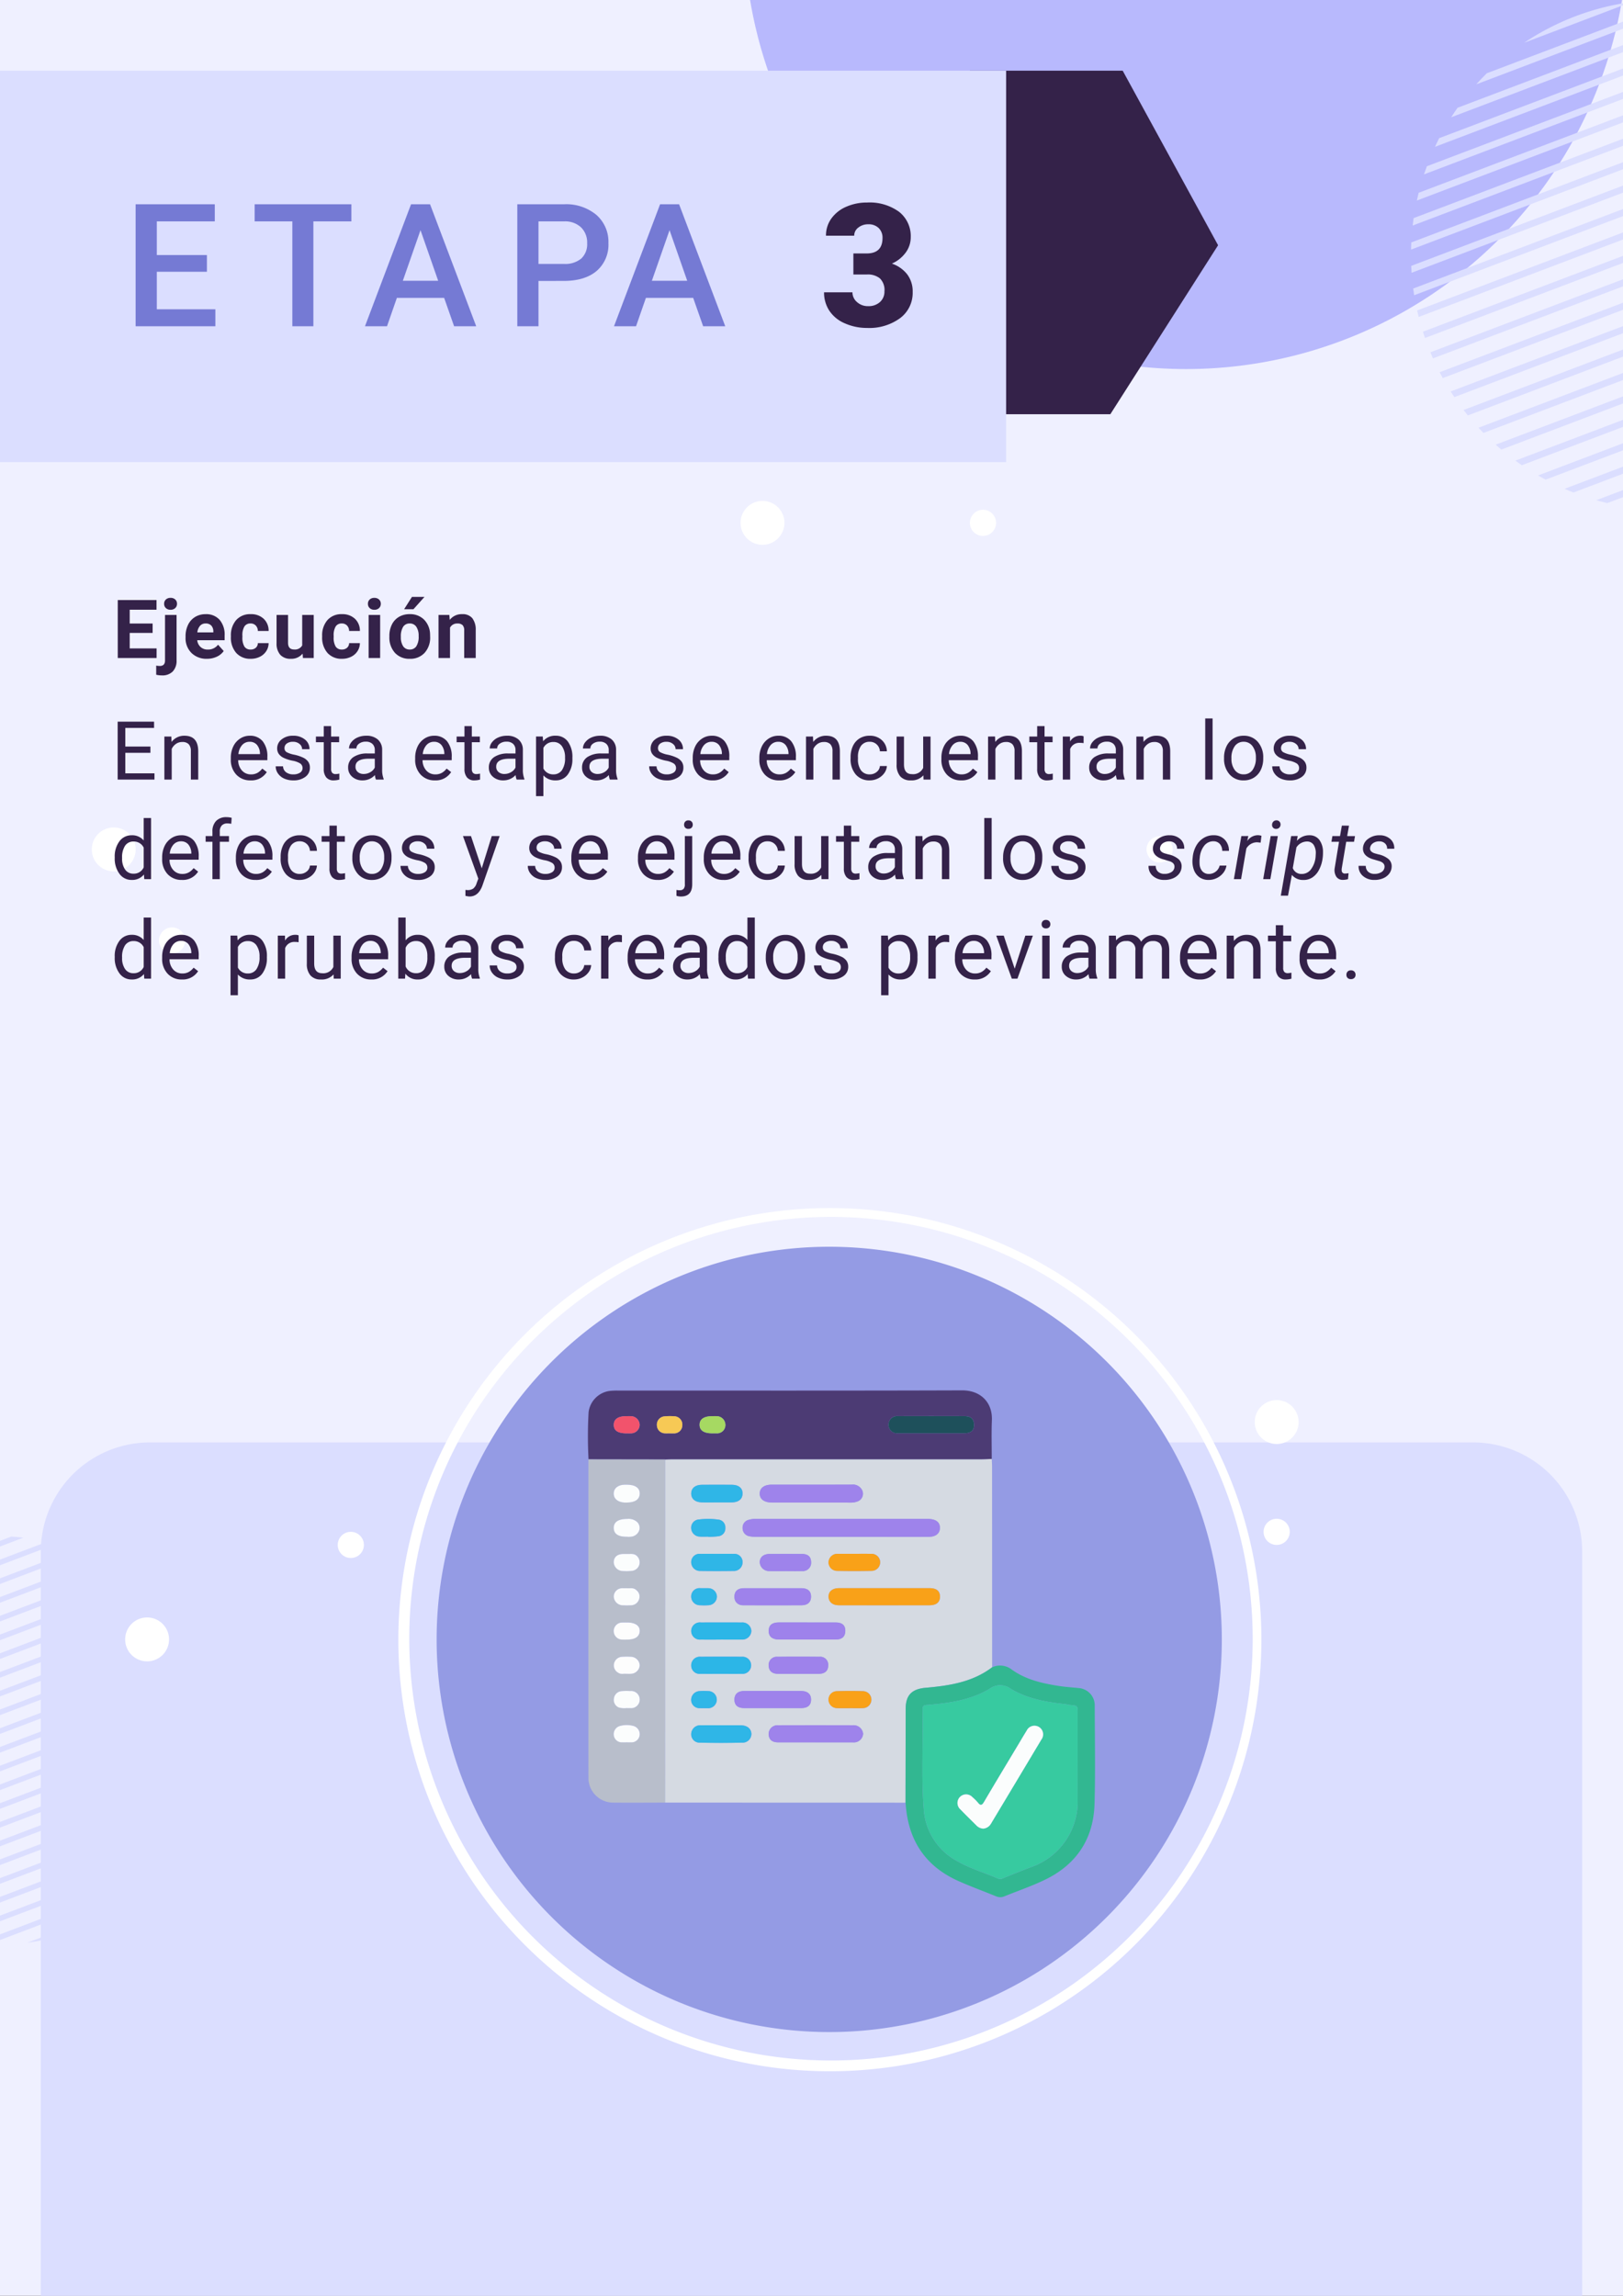 <svg xmlns="http://www.w3.org/2000/svg" xmlns:xlink="http://www.w3.org/1999/xlink" width="378.457" height="535.246" viewBox="0 0 378.457 535.246"><rect x="0" y="0" width="378.457" height="535.246" fill="#333333" stroke="none"/><defs><clipPath id="a"><rect width="378.457" height="535.246" fill="none"/></clipPath></defs><g transform="translate(-1039.526 -10484.769)"><g transform="translate(1039.526 10484.769)"><g clip-path="url(#a)"><rect width="431.922" height="636.117" transform="translate(-26.733 -50.436)" fill="#eff0ff"/><path d="M1266.678,103.078A103.078,103.078,0,1,1,1163.6,0a103.079,103.079,0,0,1,103.078,103.078" transform="translate(-887.03 -120.114)" fill="#b8b9fd"/><path d="M1112.343,134.379h35.624l22.246,40.695-25.129,39.4h-32.741Z" transform="translate(-886.175 -117.897)" fill="#342249"/><path d="M1258.631,731.956H899.209V474.438a25.443,25.443,0,0,1,25.444-25.443h308.535a25.443,25.443,0,0,1,25.443,25.443Z" transform="translate(-889.692 -112.707)" fill="#dbdeff"/><rect width="248.78" height="91.258" transform="translate(-14.171 16.482)" fill="#dbdeff"/><path d="M1251.5,121.926a59.653,59.653,0,0,0-12.013,6.2l25.119-9.517a59.607,59.607,0,0,0-13.106,3.318" transform="translate(-884.078 -118.158)" fill="#dbdeff"/><path d="M1276.041,118.165l-45.093,17.085q-1.268,1.255-2.453,2.578l51.09-19.358q-1.764-.2-3.544-.3" transform="translate(-884.259 -118.165)" fill="#dbdeff"/><path d="M1286.572,119.646l-62.347,23.624q-.766,1.089-1.48,2.209l66.4-25.159q-1.278-.364-2.573-.674" transform="translate(-884.354 -118.141)" fill="#dbdeff"/><path d="M1294.528,122.076l-74.518,28.235c-.342.666-.663,1.341-.979,2.019l77.568-29.391c-.686-.3-1.373-.591-2.071-.863" transform="translate(-884.415 -118.1)" fill="#dbdeff"/><path d="M1301.057,125.029l-83.874,31.78c-.234.632-.466,1.266-.678,1.9l86.323-32.708c-.583-.337-1.176-.659-1.771-.977" transform="translate(-884.457 -118.052)" fill="#dbdeff"/><path d="M1306.623,128.336l-91.334,34.608q-.227.9-.424,1.808l93.274-35.342q-.75-.547-1.516-1.074" transform="translate(-884.484 -117.997)" fill="#dbdeff"/><path d="M1311.432,131.922l-97.3,36.867c-.083.575-.153,1.154-.22,1.732l98.836-37.449c-.434-.389-.869-.776-1.313-1.151" transform="translate(-884.5 -117.938)" fill="#dbdeff"/><path d="M1315.608,135.739,1213.586,174.4c-.027.555-.043,1.111-.054,1.668l103.222-39.111c-.378-.41-.758-.816-1.147-1.214" transform="translate(-884.506 -117.875)" fill="#dbdeff"/><path d="M1319.236,139.758l-105.662,40.037c.024.538.051,1.075.088,1.613l106.577-40.382c-.328-.429-.665-.848-1-1.268" transform="translate(-884.505 -117.809)" fill="#dbdeff"/><path d="M1322.375,143.957l-108.337,41.049c.07.522.129,1.045.214,1.567l109-41.3c-.284-.447-.586-.877-.879-1.315" transform="translate(-884.498 -117.739)" fill="#dbdeff"/><path d="M1325.068,148.32l-110.134,41.729q.171.756.363,1.512l110.5-41.869q-.357-.692-.729-1.372" transform="translate(-884.483 -117.667)" fill="#dbdeff"/><path d="M1327.331,152.841,1216.247,194.93c.156.488.329.974.5,1.461l111.182-42.127c-.2-.476-.387-.956-.595-1.423" transform="translate(-884.461 -117.593)" fill="#dbdeff"/><path d="M1218.574,201.069l111.084-42.089c-.154-.488-.329-.974-.5-1.46l-111.181,42.126c.2.476.387.956.595,1.423" transform="translate(-884.433 -117.516)" fill="#dbdeff"/><path d="M1220.823,205.585l110.133-41.729q-.171-.756-.363-1.511l-110.5,41.868q.357.692.729,1.372" transform="translate(-884.398 -117.436)" fill="#dbdeff"/><path d="M1223.488,209.938l108.337-41.049c-.07-.522-.128-1.045-.214-1.567l-109,41.3c.282.447.585.877.878,1.315" transform="translate(-884.356 -117.354)" fill="#dbdeff"/><path d="M1226.587,214.12l105.662-40.036c-.024-.538-.051-1.075-.088-1.614l-106.577,40.382c.328.429.665.849,1,1.268" transform="translate(-884.307 -117.269)" fill="#dbdeff"/><path d="M1230.16,218.117l102.022-38.656c.028-.555.043-1.111.054-1.668L1229.013,216.9c.378.41.758.816,1.147,1.214" transform="translate(-884.251 -117.181)" fill="#dbdeff"/><path d="M1234.264,221.907l97.3-36.867c.084-.575.154-1.154.222-1.732l-98.836,37.449c.434.389.869.776,1.313,1.151" transform="translate(-884.186 -117.09)" fill="#dbdeff"/><path d="M1238.983,225.458l91.334-34.607q.226-.9.424-1.808l-93.274,35.342q.75.547,1.516,1.073" transform="translate(-884.111 -116.996)" fill="#dbdeff"/><path d="M1244.436,228.72l83.873-31.78c.235-.632.467-1.266.679-1.9l-86.323,32.708c.583.337,1.176.659,1.771.977" transform="translate(-884.025 -116.897)" fill="#dbdeff"/><path d="M1250.823,231.618l74.518-28.235c.342-.665.663-1.341.98-2.019l-77.569,29.391c.686.3,1.374.591,2.072.863" transform="translate(-883.925 -116.792)" fill="#dbdeff"/><path d="M1258.6,233.975l62.347-23.623q.765-1.089,1.481-2.209l-66.4,25.159q1.278.364,2.573.673" transform="translate(-883.805 -116.681)" fill="#dbdeff"/><path d="M873.412,473.6a47.712,47.712,0,0,0-9.611,4.961l20.1-7.615a47.658,47.658,0,0,0-10.485,2.654" transform="translate(-890.276 -112.345)" fill="#dbdeff"/><path d="M893.042,470.594l-36.076,13.669q-1.014,1-1.962,2.062l40.873-15.487q-1.412-.163-2.836-.244" transform="translate(-890.421 -112.351)" fill="#dbdeff"/><path d="M901.468,471.779l-49.88,18.9q-.613.871-1.184,1.767l53.122-20.128q-1.022-.293-2.058-.539" transform="translate(-890.497 -112.331)" fill="#dbdeff"/><path d="M907.833,473.722l-59.618,22.589c-.273.533-.53,1.073-.783,1.616l62.057-23.515c-.549-.238-1.1-.473-1.657-.69" transform="translate(-890.546 -112.299)" fill="#dbdeff"/><path d="M913.056,476.085l-67.1,25.425c-.187.506-.372,1.012-.543,1.525l69.062-26.168c-.468-.27-.941-.528-1.417-.782" transform="translate(-890.579 -112.26)" fill="#dbdeff"/><path d="M917.509,478.731l-73.07,27.686q-.181.721-.34,1.448l74.622-28.275q-.6-.439-1.213-.859" transform="translate(-890.601 -112.217)" fill="#dbdeff"/><path d="M921.356,481.6l-77.844,29.5c-.067.459-.123.922-.177,1.385l79.072-29.961c-.348-.311-.7-.62-1.051-.92" transform="translate(-890.613 -112.169)" fill="#dbdeff"/><path d="M924.7,484.654,843.077,515.58c-.022.444-.035.889-.044,1.336l82.581-31.291c-.3-.327-.606-.653-.917-.971" transform="translate(-890.618 -112.119)" fill="#dbdeff"/><path d="M927.6,487.869,843.067,519.9c.019.43.041.86.071,1.292L928.4,488.883c-.263-.344-.532-.68-.8-1.014" transform="translate(-890.618 -112.066)" fill="#dbdeff"/><path d="M930.112,491.228l-86.674,32.841c.056.418.1.836.171,1.253l87.206-33.042c-.227-.358-.469-.7-.7-1.052" transform="translate(-890.612 -112.01)" fill="#dbdeff"/><path d="M932.266,494.719,844.156,528.1c.09.4.189.806.29,1.209l88.4-33.5c-.191-.369-.384-.736-.583-1.1" transform="translate(-890.6 -111.953)" fill="#dbdeff"/><path d="M934.076,498.335l-88.87,33.674c.124.39.263.779.4,1.167l88.949-33.7c-.157-.381-.31-.764-.476-1.138" transform="translate(-890.583 -111.893)" fill="#dbdeff"/><path d="M847.067,536.919l88.87-33.674c-.124-.39-.263-.778-.4-1.167l-88.949,33.7c.157.381.31.764.476,1.138" transform="translate(-890.56 -111.831)" fill="#dbdeff"/><path d="M848.866,540.532l88.11-33.385c-.09-.4-.189-.806-.291-1.209l-88.4,33.5c.191.369.384.736.583,1.1" transform="translate(-890.532 -111.768)" fill="#dbdeff"/><path d="M851,544.014l86.674-32.841c-.056-.418-.1-.836-.171-1.253L850.3,542.962c.227.358.469.7.7,1.052" transform="translate(-890.498 -111.702)" fill="#dbdeff"/><path d="M853.478,547.361l84.533-32.03c-.019-.43-.041-.86-.071-1.291l-85.265,32.306c.263.344.532.68.8,1.014" transform="translate(-890.459 -111.634)" fill="#dbdeff"/><path d="M856.336,550.56l81.621-30.926c.022-.444.035-.889.044-1.336l-82.581,31.291c.3.327.606.653.917.971" transform="translate(-890.414 -111.564)" fill="#dbdeff"/><path d="M859.619,553.591l77.844-29.5c.067-.46.123-.922.177-1.385l-79.072,29.96c.348.311.7.621,1.051.921" transform="translate(-890.362 -111.491)" fill="#dbdeff"/><path d="M863.395,556.431l73.07-27.686q.181-.721.34-1.448l-74.622,28.275q.6.439,1.213.859" transform="translate(-890.302 -111.415)" fill="#dbdeff"/><path d="M867.758,559.041l67.1-25.425c.187-.506.372-1.012.543-1.525L866.341,558.26c.468.27.941.528,1.417.782" transform="translate(-890.234 -111.336)" fill="#dbdeff"/><path d="M872.867,561.36l59.617-22.589c.273-.533.531-1.073.784-1.616L871.21,560.669c.549.239,1.1.474,1.657.691" transform="translate(-890.153 -111.253)" fill="#dbdeff"/><path d="M879.087,563.245l49.88-18.9q.613-.871,1.184-1.767l-53.122,20.128q1.023.293,2.058.539" transform="translate(-890.057 -111.163)" fill="#dbdeff"/><path d="M887.314,564.351l36.076-13.669q1.014-1,1.962-2.062l-40.873,15.487q1.412.163,2.836.244" transform="translate(-889.935 -111.064)" fill="#dbdeff"/><path d="M906.607,561.211a47.766,47.766,0,0,0,9.611-4.96l-20.1,7.614a47.653,47.653,0,0,0,10.484-2.654" transform="translate(-889.742 -110.938)" fill="#dbdeff"/></g></g><path d="M19.512-12.7H7.832v8.75H21.484V0H2.891V-28.437H21.348v3.984H7.832V-16.6h11.68ZM53.205-24.453H44.338V0h-4.9V-24.453H30.647v-3.984H53.205ZM74.83-6.621H63.814L61.51,0H56.373L67.115-28.437h4.434L82.31,0H77.154ZM65.2-10.605h8.242L69.322-22.4Zm31.633.039V0H91.893V-28.437h10.879a11.009,11.009,0,0,1,7.568,2.48,8.336,8.336,0,0,1,2.8,6.563,8.059,8.059,0,0,1-2.744,6.5q-2.744,2.324-7.686,2.324Zm0-3.965h5.937a5.848,5.848,0,0,0,4.023-1.24,4.558,4.558,0,0,0,1.387-3.584,4.918,4.918,0,0,0-1.406-3.682,5.42,5.42,0,0,0-3.867-1.416H96.835ZM132.9-6.621H121.885L119.581,0h-5.137l10.742-28.437h4.434L140.381,0h-5.156Zm-9.629-3.984h8.242l-4.121-11.8Z" transform="translate(1068.26 10560.831)" fill="#757ad4"/><path d="M7.754-16.973h3.105q3.691,0,3.691-3.613a3.124,3.124,0,0,0-.879-2.295,3.333,3.333,0,0,0-2.48-.889,3.568,3.568,0,0,0-2.275.762,2.324,2.324,0,0,0-.967,1.895H1.367a6.738,6.738,0,0,1,1.25-4,8.255,8.255,0,0,1,3.467-2.744,11.853,11.853,0,0,1,4.873-.986,11.646,11.646,0,0,1,7.461,2.168,7.207,7.207,0,0,1,2.715,5.957,6.007,6.007,0,0,1-1.123,3.467,8,8,0,0,1-3.271,2.646,7.646,7.646,0,0,1,3.555,2.49,6.558,6.558,0,0,1,1.289,4.131,7.338,7.338,0,0,1-2.93,6.094,12.161,12.161,0,0,1-7.7,2.285A12.611,12.611,0,0,1,5.771-.674,8.124,8.124,0,0,1,2.148-3.623,7.667,7.667,0,0,1,.918-7.91H7.539A2.964,2.964,0,0,0,8.594-5.645a3.723,3.723,0,0,0,2.6.957,3.9,3.9,0,0,0,2.773-.967A3.231,3.231,0,0,0,15-8.125a3.778,3.778,0,0,0-1.074-3.047,4.491,4.491,0,0,0-2.969-.9h-3.2Z" transform="translate(1230.764 10560.831)" fill="#342249"/><path d="M9.333-5.854H3.989v3.618h6.271V0H1.206V-13.508h9.036v2.254H3.989v3.219H9.333Zm5.584-4.184V.547a3.591,3.591,0,0,1-.881,2.584,3.35,3.35,0,0,1-2.542.923A5.452,5.452,0,0,1,10.167,3.9V1.772a5.033,5.033,0,0,0,.844.083q1.215,0,1.215-1.29v-10.6Zm-2.9-2.6a1.32,1.32,0,0,1,.4-.993,1.516,1.516,0,0,1,1.1-.39,1.516,1.516,0,0,1,1.1.39,1.32,1.32,0,0,1,.4.993,1.316,1.316,0,0,1-.413,1,1.523,1.523,0,0,1-1.09.39,1.523,1.523,0,0,1-1.09-.39A1.316,1.316,0,0,1,12.013-12.636ZM21.995.186A4.928,4.928,0,0,1,18.4-1.169a4.815,4.815,0,0,1-1.387-3.609v-.26a6.064,6.064,0,0,1,.584-2.7,4.289,4.289,0,0,1,1.656-1.837,4.648,4.648,0,0,1,2.445-.645,4.166,4.166,0,0,1,3.242,1.3,5.278,5.278,0,0,1,1.183,3.683v1.095H19.731a2.491,2.491,0,0,0,.784,1.577,2.37,2.37,0,0,0,1.656.594A2.894,2.894,0,0,0,24.593-3.1L25.91-1.624A4.025,4.025,0,0,1,24.277-.292,5.357,5.357,0,0,1,21.995.186Zm-.306-8.238a1.679,1.679,0,0,0-1.294.538,2.78,2.78,0,0,0-.635,1.54h3.729v-.213a1.982,1.982,0,0,0-.482-1.378A1.733,1.733,0,0,0,21.689-8.053ZM32.181-1.976a1.759,1.759,0,0,0,1.206-.408,1.43,1.43,0,0,0,.482-1.085h2.514A3.439,3.439,0,0,1,35.827-1.6a3.673,3.673,0,0,1-1.5,1.317,4.689,4.689,0,0,1-2.1.469,4.358,4.358,0,0,1-3.4-1.368,5.415,5.415,0,0,1-1.243-3.781V-5.14a5.353,5.353,0,0,1,1.234-3.7,4.307,4.307,0,0,1,3.386-1.382,4.222,4.222,0,0,1,3.02,1.072A3.794,3.794,0,0,1,36.383-6.3H33.869a1.827,1.827,0,0,0-.482-1.266,1.613,1.613,0,0,0-1.225-.487,1.616,1.616,0,0,0-1.415.682,3.947,3.947,0,0,0-.478,2.213v.278a4,4,0,0,0,.473,2.227A1.636,1.636,0,0,0,32.181-1.976Zm12.125.956A3.362,3.362,0,0,1,41.56.186,3.171,3.171,0,0,1,39.1-.742a3.96,3.96,0,0,1-.867-2.718v-6.578H40.91v6.485q0,1.568,1.429,1.568a1.937,1.937,0,0,0,1.874-.946v-7.106H46.9V0H44.38Zm9.156-.956a1.759,1.759,0,0,0,1.206-.408A1.43,1.43,0,0,0,55.15-3.47h2.514A3.439,3.439,0,0,1,57.108-1.6a3.673,3.673,0,0,1-1.5,1.317,4.689,4.689,0,0,1-2.1.469,4.358,4.358,0,0,1-3.4-1.368,5.415,5.415,0,0,1-1.243-3.781V-5.14a5.353,5.353,0,0,1,1.234-3.7,4.307,4.307,0,0,1,3.386-1.382,4.222,4.222,0,0,1,3.02,1.072A3.794,3.794,0,0,1,57.664-6.3H55.15a1.827,1.827,0,0,0-.482-1.266,1.613,1.613,0,0,0-1.225-.487,1.616,1.616,0,0,0-1.415.682,3.947,3.947,0,0,0-.478,2.213v.278a4,4,0,0,0,.473,2.227A1.636,1.636,0,0,0,53.462-1.976ZM62.386,0H59.7V-10.038h2.69ZM59.538-12.636a1.32,1.32,0,0,1,.4-.993,1.516,1.516,0,0,1,1.1-.39,1.52,1.52,0,0,1,1.095.39,1.313,1.313,0,0,1,.408.993,1.316,1.316,0,0,1-.413,1,1.523,1.523,0,0,1-1.09.39,1.523,1.523,0,0,1-1.09-.39A1.316,1.316,0,0,1,59.538-12.636Zm5,7.524a5.953,5.953,0,0,1,.575-2.663,4.211,4.211,0,0,1,1.656-1.809,4.831,4.831,0,0,1,2.51-.64A4.571,4.571,0,0,1,72.595-8.98,4.989,4.989,0,0,1,74.028-5.6l.019.687a5.247,5.247,0,0,1-1.29,3.706A4.482,4.482,0,0,1,69.3.186a4.5,4.5,0,0,1-3.465-1.392,5.339,5.339,0,0,1-1.294-3.785Zm2.681.195a3.742,3.742,0,0,0,.538,2.185,1.776,1.776,0,0,0,1.54.756,1.78,1.78,0,0,0,1.521-.747,4.1,4.1,0,0,0,.547-2.389,3.7,3.7,0,0,0-.547-2.171,1.78,1.78,0,0,0-1.54-.77,1.751,1.751,0,0,0-1.521.765A4.164,4.164,0,0,0,67.218-4.917Zm2.588-9.333h2.922l-2.57,2.876h-2.18Zm8.72,4.212.083,1.16A3.5,3.5,0,0,1,81.5-10.224a2.913,2.913,0,0,1,2.375.937,4.372,4.372,0,0,1,.8,2.8V0H81.987V-6.42a1.739,1.739,0,0,0-.371-1.239,1.661,1.661,0,0,0-1.234-.385,1.844,1.844,0,0,0-1.7.965V0H76V-10.038Z" transform="translate(1065.782 10638.176)" fill="#342249"/><path d="M1180.448,495.809a98.335,98.335,0,1,1-1.16-15.224,99.248,99.248,0,0,1,1.16,15.224,1.017,1.017,0,0,0,2.033,0,100.625,100.625,0,1,0-1.179,15.419,103.577,103.577,0,0,0,1.179-15.419,1.017,1.017,0,0,0-2.033,0" transform="translate(151.183 10371.172)" fill="#fff"/><path d="M1173.1,495.659a91.545,91.545,0,1,1-91.545-91.545,91.545,91.545,0,0,1,91.545,91.545" transform="translate(151.333 10371.321)" fill="#949be4"/><path d="M921.133,313.068a5.117,5.117,0,1,1-5.117-5.117,5.117,5.117,0,0,1,5.117,5.117" transform="translate(150.028 10369.734)" fill="#fff"/><path d="M1069.962,238.17a5.117,5.117,0,1,1-5.117-5.117,5.117,5.117,0,0,1,5.117,5.117" transform="translate(152.483 10368.499)" fill="#fff"/><path d="M928.791,494.256a5.117,5.117,0,1,1-5.117-5.117,5.117,5.117,0,0,1,5.117,5.117" transform="translate(150.154 10372.724)" fill="#fff"/><path d="M1187.913,444.406a5.116,5.116,0,1,1-5.117-5.117,5.117,5.117,0,0,1,5.117,5.117" transform="translate(154.429 10371.901)" fill="#fff"/><path d="M932.422,333.923a3.05,3.05,0,1,1-3.049-3.051,3.05,3.05,0,0,1,3.049,3.051" transform="translate(150.282 10370.113)" fill="#fff"/><path d="M1185.813,469.552a3.05,3.05,0,1,1-3.05-3.05,3.05,3.05,0,0,1,3.05,3.05" transform="translate(154.462 10372.351)" fill="#fff"/><path d="M1158.961,313.035a3.05,3.05,0,1,1-3.051-3.051,3.05,3.05,0,0,1,3.051,3.051" transform="translate(154.02 10369.769)" fill="#fff"/><path d="M1118.443,238.137a3.05,3.05,0,1,1-3.05-3.051,3.051,3.051,0,0,1,3.05,3.051" transform="translate(153.351 10368.532)" fill="#fff"/><path d="M973.421,472.552a3.05,3.05,0,1,1-3.051-3.05,3.05,3.05,0,0,1,3.051,3.05" transform="translate(150.958 10372.4)" fill="#fff"/><path d="M9.2-6.244H3.349v4.787h6.8V0H1.568V-13.508h8.489v1.466H3.349V-7.7H9.2Zm4.879-3.794.056,1.262a3.658,3.658,0,0,1,3.006-1.447q3.182,0,3.21,3.59V0H18.637V-6.643a2.311,2.311,0,0,0-.5-1.6,1.989,1.989,0,0,0-1.517-.52,2.477,2.477,0,0,0-1.466.445,3.024,3.024,0,0,0-.983,1.169V0H12.459V-10.038ZM32.552.186a4.386,4.386,0,0,1-3.321-1.341,4.976,4.976,0,0,1-1.28-3.586v-.315a6.024,6.024,0,0,1,.571-2.667,4.451,4.451,0,0,1,1.6-1.837,4.012,4.012,0,0,1,2.222-.663,3.759,3.759,0,0,1,3.043,1.29,5.583,5.583,0,0,1,1.085,3.692v.714h-6.8a3.568,3.568,0,0,0,.867,2.4,2.727,2.727,0,0,0,2.111.914,2.989,2.989,0,0,0,1.54-.371,3.869,3.869,0,0,0,1.1-.983l1.048.816A4.215,4.215,0,0,1,32.552.186Zm-.213-9a2.289,2.289,0,0,0-1.744.756,3.675,3.675,0,0,0-.872,2.12h5.028v-.13a3.269,3.269,0,0,0-.705-2.027A2.155,2.155,0,0,0,32.339-8.813ZM44.677-2.663a1.264,1.264,0,0,0-.524-1.081,5.045,5.045,0,0,0-1.828-.663,8.641,8.641,0,0,1-2.069-.668A2.943,2.943,0,0,1,39.125-6a2.219,2.219,0,0,1-.366-1.28A2.6,2.6,0,0,1,39.8-9.37a4.076,4.076,0,0,1,2.667-.854,4.194,4.194,0,0,1,2.769.881A2.8,2.8,0,0,1,46.3-7.088H44.575a1.549,1.549,0,0,0-.6-1.215,2.242,2.242,0,0,0-1.508-.51A2.346,2.346,0,0,0,41-8.405a1.285,1.285,0,0,0-.529,1.067,1.041,1.041,0,0,0,.492.937,6.05,6.05,0,0,0,1.777.6,9.257,9.257,0,0,1,2.083.687,3.038,3.038,0,0,1,1.183.96,2.361,2.361,0,0,1,.385,1.368A2.569,2.569,0,0,1,45.317-.626a4.514,4.514,0,0,1-2.792.812,5.055,5.055,0,0,1-2.134-.427,3.47,3.47,0,0,1-1.452-1.192,2.873,2.873,0,0,1-.524-1.656h1.716a1.777,1.777,0,0,0,.691,1.368,2.681,2.681,0,0,0,1.7.506,2.768,2.768,0,0,0,1.563-.394A1.212,1.212,0,0,0,44.677-2.663Zm6.661-9.806v2.431h1.874v1.327H51.338v6.225a1.39,1.39,0,0,0,.25.9,1.055,1.055,0,0,0,.854.3,4.155,4.155,0,0,0,.816-.111V0a4.976,4.976,0,0,1-1.317.186,2.137,2.137,0,0,1-1.735-.7,2.989,2.989,0,0,1-.584-1.976V-8.711H47.794v-1.327h1.828v-2.431ZM61.793,0a3.605,3.605,0,0,1-.241-1.058A3.829,3.829,0,0,1,58.695.186a3.543,3.543,0,0,1-2.435-.84,2.716,2.716,0,0,1-.951-2.129A2.838,2.838,0,0,1,56.5-5.219a5.621,5.621,0,0,1,3.354-.867h1.67v-.789a1.928,1.928,0,0,0-.538-1.433A2.163,2.163,0,0,0,59.4-8.841a2.5,2.5,0,0,0-1.54.464,1.367,1.367,0,0,0-.622,1.123H55.513a2.369,2.369,0,0,1,.533-1.452,3.641,3.641,0,0,1,1.447-1.109,4.869,4.869,0,0,1,2.009-.408,3.968,3.968,0,0,1,2.718.867,3.129,3.129,0,0,1,1.021,2.389v4.62a5.649,5.649,0,0,0,.353,2.2V0ZM58.945-1.308a3.016,3.016,0,0,0,1.531-.417,2.525,2.525,0,0,0,1.048-1.085v-2.06H60.179q-3.154,0-3.154,1.846a1.562,1.562,0,0,0,.538,1.262A2.068,2.068,0,0,0,58.945-1.308ZM75.541.186A4.386,4.386,0,0,1,72.22-1.155a4.976,4.976,0,0,1-1.28-3.586v-.315a6.024,6.024,0,0,1,.571-2.667,4.451,4.451,0,0,1,1.6-1.837,4.012,4.012,0,0,1,2.222-.663,3.759,3.759,0,0,1,3.043,1.29,5.583,5.583,0,0,1,1.085,3.692v.714h-6.8a3.568,3.568,0,0,0,.867,2.4,2.727,2.727,0,0,0,2.111.914,2.989,2.989,0,0,0,1.54-.371,3.87,3.87,0,0,0,1.1-.983l1.048.816A4.215,4.215,0,0,1,75.541.186Zm-.213-9a2.289,2.289,0,0,0-1.744.756,3.675,3.675,0,0,0-.872,2.12H77.74v-.13a3.269,3.269,0,0,0-.705-2.027A2.155,2.155,0,0,0,75.328-8.813Zm8.822-3.655v2.431h1.874v1.327H84.15v6.225a1.39,1.39,0,0,0,.25.9,1.055,1.055,0,0,0,.854.3,4.155,4.155,0,0,0,.816-.111V0a4.976,4.976,0,0,1-1.317.186,2.137,2.137,0,0,1-1.735-.7,2.989,2.989,0,0,1-.584-1.976V-8.711H80.606v-1.327h1.828v-2.431ZM94.605,0a3.605,3.605,0,0,1-.241-1.058A3.829,3.829,0,0,1,91.507.186a3.543,3.543,0,0,1-2.435-.84,2.716,2.716,0,0,1-.951-2.129,2.838,2.838,0,0,1,1.192-2.435,5.621,5.621,0,0,1,3.354-.867h1.67v-.789A1.928,1.928,0,0,0,93.8-8.308a2.163,2.163,0,0,0-1.586-.533,2.5,2.5,0,0,0-1.54.464,1.367,1.367,0,0,0-.622,1.123H88.325a2.369,2.369,0,0,1,.533-1.452,3.641,3.641,0,0,1,1.447-1.109,4.869,4.869,0,0,1,2.009-.408,3.968,3.968,0,0,1,2.718.867,3.129,3.129,0,0,1,1.021,2.389v4.62a5.649,5.649,0,0,0,.353,2.2V0ZM91.757-1.308a3.016,3.016,0,0,0,1.531-.417,2.525,2.525,0,0,0,1.048-1.085v-2.06H92.991q-3.154,0-3.154,1.846a1.562,1.562,0,0,0,.538,1.262A2.068,2.068,0,0,0,91.757-1.308Zm15.845-3.6a6.011,6.011,0,0,1-1.048,3.692,3.36,3.36,0,0,1-2.839,1.4,3.681,3.681,0,0,1-2.876-1.16V3.859H99.123v-13.9h1.568l.083,1.113a3.536,3.536,0,0,1,2.913-1.3A3.423,3.423,0,0,1,106.55-8.86,6.076,6.076,0,0,1,107.6-5.065ZM105.886-5.1a4.435,4.435,0,0,0-.724-2.681,2.331,2.331,0,0,0-1.985-.983,2.523,2.523,0,0,0-2.338,1.382v4.8A2.528,2.528,0,0,0,103.2-1.215a2.32,2.32,0,0,0,1.962-.979A4.841,4.841,0,0,0,105.886-5.1ZM116.341,0a3.605,3.605,0,0,1-.241-1.058A3.829,3.829,0,0,1,113.242.186a3.543,3.543,0,0,1-2.435-.84,2.716,2.716,0,0,1-.951-2.129,2.838,2.838,0,0,1,1.192-2.435,5.621,5.621,0,0,1,3.354-.867h1.67v-.789a1.928,1.928,0,0,0-.538-1.433,2.163,2.163,0,0,0-1.586-.533,2.5,2.5,0,0,0-1.54.464,1.367,1.367,0,0,0-.622,1.123H110.06a2.369,2.369,0,0,1,.533-1.452,3.641,3.641,0,0,1,1.447-1.109,4.869,4.869,0,0,1,2.009-.408,3.968,3.968,0,0,1,2.718.867,3.129,3.129,0,0,1,1.021,2.389v4.62a5.649,5.649,0,0,0,.353,2.2V0Zm-2.848-1.308a3.016,3.016,0,0,0,1.531-.417,2.525,2.525,0,0,0,1.048-1.085v-2.06h-1.345q-3.154,0-3.154,1.846a1.562,1.562,0,0,0,.538,1.262A2.068,2.068,0,0,0,113.493-1.308Zm18.275-1.354a1.264,1.264,0,0,0-.524-1.081,5.045,5.045,0,0,0-1.828-.663,8.641,8.641,0,0,1-2.069-.668A2.943,2.943,0,0,1,126.215-6a2.219,2.219,0,0,1-.366-1.28,2.6,2.6,0,0,1,1.044-2.087,4.076,4.076,0,0,1,2.667-.854,4.194,4.194,0,0,1,2.769.881,2.8,2.8,0,0,1,1.062,2.254h-1.726a1.549,1.549,0,0,0-.6-1.215,2.242,2.242,0,0,0-1.508-.51,2.346,2.346,0,0,0-1.466.408,1.285,1.285,0,0,0-.529,1.067,1.041,1.041,0,0,0,.492.937,6.05,6.05,0,0,0,1.777.6,9.257,9.257,0,0,1,2.083.687,3.038,3.038,0,0,1,1.183.96,2.361,2.361,0,0,1,.385,1.368,2.569,2.569,0,0,1-1.076,2.157,4.514,4.514,0,0,1-2.792.812,5.055,5.055,0,0,1-2.134-.427,3.47,3.47,0,0,1-1.452-1.192,2.873,2.873,0,0,1-.524-1.656h1.716a1.777,1.777,0,0,0,.691,1.368,2.681,2.681,0,0,0,1.7.506,2.768,2.768,0,0,0,1.563-.394A1.212,1.212,0,0,0,131.768-2.663Zm8.5,2.848a4.386,4.386,0,0,1-3.321-1.341,4.976,4.976,0,0,1-1.28-3.586v-.315a6.024,6.024,0,0,1,.571-2.667,4.451,4.451,0,0,1,1.6-1.837,4.012,4.012,0,0,1,2.222-.663,3.759,3.759,0,0,1,3.043,1.29,5.583,5.583,0,0,1,1.085,3.692v.714h-6.8a3.568,3.568,0,0,0,.867,2.4,2.727,2.727,0,0,0,2.111.914,2.989,2.989,0,0,0,1.54-.371A3.869,3.869,0,0,0,143-2.57l1.048.816A4.215,4.215,0,0,1,140.266.186Zm-.213-9a2.289,2.289,0,0,0-1.744.756,3.675,3.675,0,0,0-.872,2.12h5.028v-.13a3.269,3.269,0,0,0-.705-2.027A2.155,2.155,0,0,0,140.052-8.813Zm15.743,9a4.386,4.386,0,0,1-3.321-1.341,4.976,4.976,0,0,1-1.28-3.586v-.315a6.024,6.024,0,0,1,.571-2.667,4.451,4.451,0,0,1,1.6-1.837,4.012,4.012,0,0,1,2.222-.663,3.759,3.759,0,0,1,3.043,1.29,5.583,5.583,0,0,1,1.085,3.692v.714h-6.8a3.568,3.568,0,0,0,.867,2.4,2.727,2.727,0,0,0,2.111.914,2.989,2.989,0,0,0,1.54-.371,3.869,3.869,0,0,0,1.1-.983l1.048.816A4.215,4.215,0,0,1,155.8.186Zm-.213-9a2.289,2.289,0,0,0-1.744.756,3.675,3.675,0,0,0-.872,2.12h5.028v-.13a3.269,3.269,0,0,0-.705-2.027A2.155,2.155,0,0,0,155.582-8.813Zm8.117-1.225.056,1.262a3.658,3.658,0,0,1,3.006-1.447q3.182,0,3.21,3.59V0h-1.716V-6.643a2.311,2.311,0,0,0-.5-1.6,1.989,1.989,0,0,0-1.517-.52,2.477,2.477,0,0,0-1.466.445,3.024,3.024,0,0,0-.983,1.169V0h-1.716V-10.038Zm13.247,8.823a2.472,2.472,0,0,0,1.6-.557,1.958,1.958,0,0,0,.761-1.392h1.624a3.112,3.112,0,0,1-.594,1.642,3.911,3.911,0,0,1-1.461,1.243,4.216,4.216,0,0,1-1.934.464,4.135,4.135,0,0,1-3.261-1.368,5.45,5.45,0,0,1-1.211-3.743v-.288a6.043,6.043,0,0,1,.538-2.607,4.1,4.1,0,0,1,1.545-1.772,4.388,4.388,0,0,1,2.38-.631,4.026,4.026,0,0,1,2.806,1.011,3.614,3.614,0,0,1,1.192,2.625h-1.624a2.365,2.365,0,0,0-.738-1.6,2.294,2.294,0,0,0-1.637-.626,2.4,2.4,0,0,0-2.027.942,4.422,4.422,0,0,0-.719,2.723v.325a4.334,4.334,0,0,0,.714,2.672A2.414,2.414,0,0,0,176.946-1.215Zm12.5.223A3.646,3.646,0,0,1,186.5.186a3.12,3.12,0,0,1-2.445-.932,4.036,4.036,0,0,1-.849-2.76v-6.531h1.716v6.485q0,2.282,1.855,2.282A2.569,2.569,0,0,0,189.4-2.737v-7.3h1.716V0H189.48Zm8.8,1.178a4.386,4.386,0,0,1-3.321-1.341,4.976,4.976,0,0,1-1.28-3.586v-.315a6.024,6.024,0,0,1,.571-2.667,4.451,4.451,0,0,1,1.6-1.837,4.012,4.012,0,0,1,2.222-.663,3.759,3.759,0,0,1,3.043,1.29,5.583,5.583,0,0,1,1.085,3.692v.714h-6.8a3.568,3.568,0,0,0,.867,2.4,2.727,2.727,0,0,0,2.111.914,2.989,2.989,0,0,0,1.54-.371,3.869,3.869,0,0,0,1.1-.983l1.048.816A4.215,4.215,0,0,1,198.246.186Zm-.213-9a2.289,2.289,0,0,0-1.744.756,3.675,3.675,0,0,0-.872,2.12h5.028v-.13a3.269,3.269,0,0,0-.705-2.027A2.155,2.155,0,0,0,198.033-8.813Zm8.117-1.225.056,1.262a3.658,3.658,0,0,1,3.006-1.447q3.182,0,3.21,3.59V0h-1.716V-6.643a2.311,2.311,0,0,0-.5-1.6,1.989,1.989,0,0,0-1.517-.52,2.477,2.477,0,0,0-1.466.445,3.024,3.024,0,0,0-.983,1.169V0h-1.716V-10.038ZM217.7-12.469v2.431h1.874v1.327H217.7v6.225a1.39,1.39,0,0,0,.25.9,1.055,1.055,0,0,0,.854.3,4.155,4.155,0,0,0,.816-.111V0A4.976,4.976,0,0,1,218.3.186a2.137,2.137,0,0,1-1.735-.7,2.989,2.989,0,0,1-.584-1.976V-8.711h-1.828v-1.327h1.828v-2.431Zm9.11,3.971a5.143,5.143,0,0,0-.844-.065,2.262,2.262,0,0,0-2.292,1.438V0h-1.716V-10.038h1.67l.028,1.16a2.672,2.672,0,0,1,2.394-1.345,1.753,1.753,0,0,1,.761.13ZM234.593,0a3.605,3.605,0,0,1-.241-1.058A3.829,3.829,0,0,1,231.494.186a3.543,3.543,0,0,1-2.435-.84,2.716,2.716,0,0,1-.951-2.129A2.838,2.838,0,0,1,229.3-5.219a5.621,5.621,0,0,1,3.354-.867h1.67v-.789a1.928,1.928,0,0,0-.538-1.433,2.163,2.163,0,0,0-1.586-.533,2.5,2.5,0,0,0-1.54.464,1.367,1.367,0,0,0-.622,1.123h-1.726a2.369,2.369,0,0,1,.533-1.452,3.641,3.641,0,0,1,1.447-1.109,4.869,4.869,0,0,1,2.009-.408,3.968,3.968,0,0,1,2.718.867,3.129,3.129,0,0,1,1.021,2.389v4.62a5.648,5.648,0,0,0,.353,2.2V0Zm-2.848-1.308a3.016,3.016,0,0,0,1.531-.417,2.525,2.525,0,0,0,1.048-1.085v-2.06h-1.345q-3.154,0-3.154,1.846a1.562,1.562,0,0,0,.538,1.262A2.068,2.068,0,0,0,231.744-1.308Zm8.989-8.73.056,1.262a3.658,3.658,0,0,1,3.006-1.447q3.182,0,3.21,3.59V0h-1.716V-6.643a2.311,2.311,0,0,0-.5-1.6,1.989,1.989,0,0,0-1.517-.52,2.477,2.477,0,0,0-1.466.445,3.024,3.024,0,0,0-.983,1.169V0H239.11V-10.038ZM256.884,0h-1.716V-14.25h1.716Zm2.671-5.112a5.929,5.929,0,0,1,.58-2.653,4.326,4.326,0,0,1,1.614-1.818,4.394,4.394,0,0,1,2.361-.64A4.233,4.233,0,0,1,267.427-8.8a5.461,5.461,0,0,1,1.266,3.776v.121a5.981,5.981,0,0,1-.561,2.63,4.262,4.262,0,0,1-1.6,1.814,4.445,4.445,0,0,1-2.4.649,4.223,4.223,0,0,1-3.307-1.419,5.433,5.433,0,0,1-1.266-3.757Zm1.726.2a4.294,4.294,0,0,0,.775,2.681,2.479,2.479,0,0,0,2.073,1.011,2.464,2.464,0,0,0,2.078-1.025,4.7,4.7,0,0,0,.77-2.871,4.287,4.287,0,0,0-.784-2.677,2.492,2.492,0,0,0-2.083-1.025A2.465,2.465,0,0,0,262.06-7.8,4.661,4.661,0,0,0,261.281-4.908Zm15.771,2.245a1.263,1.263,0,0,0-.524-1.081,5.045,5.045,0,0,0-1.828-.663,8.641,8.641,0,0,1-2.069-.668A2.943,2.943,0,0,1,271.5-6a2.219,2.219,0,0,1-.366-1.28,2.6,2.6,0,0,1,1.044-2.087,4.076,4.076,0,0,1,2.667-.854,4.194,4.194,0,0,1,2.769.881,2.8,2.8,0,0,1,1.062,2.254H276.95a1.549,1.549,0,0,0-.6-1.215,2.242,2.242,0,0,0-1.508-.51,2.347,2.347,0,0,0-1.466.408,1.285,1.285,0,0,0-.529,1.067,1.041,1.041,0,0,0,.492.937,6.05,6.05,0,0,0,1.777.6,9.257,9.257,0,0,1,2.083.687,3.038,3.038,0,0,1,1.183.96,2.361,2.361,0,0,1,.385,1.368,2.569,2.569,0,0,1-1.076,2.157A4.514,4.514,0,0,1,274.9.186a5.055,5.055,0,0,1-2.134-.427,3.47,3.47,0,0,1-1.452-1.192,2.873,2.873,0,0,1-.524-1.656h1.716a1.777,1.777,0,0,0,.691,1.368,2.681,2.681,0,0,0,1.7.506,2.768,2.768,0,0,0,1.563-.394A1.212,1.212,0,0,0,277.052-2.663Z" transform="translate(1065.397 10666.522)" fill="#342249"/><path d="M.881-5.1A5.88,5.88,0,0,1,1.976-8.818a3.462,3.462,0,0,1,2.867-1.406A3.481,3.481,0,0,1,7.635-9.018V-14.25H9.352V0H7.774L7.691-1.076A3.5,3.5,0,0,1,4.824.186,3.429,3.429,0,0,1,1.981-1.243a5.947,5.947,0,0,1-1.1-3.729ZM2.6-4.908A4.452,4.452,0,0,0,3.3-2.236a2.279,2.279,0,0,0,1.948.965A2.5,2.5,0,0,0,7.635-2.737V-7.348A2.523,2.523,0,0,0,5.27-8.767,2.29,2.29,0,0,0,3.3-7.793,4.9,4.9,0,0,0,2.6-4.908ZM16.541.186a4.386,4.386,0,0,1-3.321-1.341,4.976,4.976,0,0,1-1.28-3.586v-.315a6.024,6.024,0,0,1,.571-2.667,4.451,4.451,0,0,1,1.6-1.837,4.012,4.012,0,0,1,2.222-.663,3.759,3.759,0,0,1,3.043,1.29,5.583,5.583,0,0,1,1.085,3.692v.714h-6.8a3.568,3.568,0,0,0,.867,2.4,2.727,2.727,0,0,0,2.111.914,2.989,2.989,0,0,0,1.54-.371,3.87,3.87,0,0,0,1.1-.983l1.048.816A4.215,4.215,0,0,1,16.541.186Zm-.213-9a2.289,2.289,0,0,0-1.744.756,3.675,3.675,0,0,0-.872,2.12h5.028v-.13a3.269,3.269,0,0,0-.705-2.027A2.155,2.155,0,0,0,16.327-8.813ZM23.665,0V-8.711H22.079v-1.327h1.586v-1.03a3.418,3.418,0,0,1,.863-2.5,3.259,3.259,0,0,1,2.44-.881,4.5,4.5,0,0,1,1.178.158L28.053-12.9a4.929,4.929,0,0,0-.928-.083,1.677,1.677,0,0,0-1.29.487,1.971,1.971,0,0,0-.455,1.4v1.058h2.143v1.327H25.382V0ZM33.735.186a4.386,4.386,0,0,1-3.321-1.341,4.976,4.976,0,0,1-1.28-3.586v-.315A6.024,6.024,0,0,1,29.7-7.723,4.451,4.451,0,0,1,31.3-9.56a4.012,4.012,0,0,1,2.222-.663,3.759,3.759,0,0,1,3.043,1.29A5.583,5.583,0,0,1,37.65-5.242v.714h-6.8a3.568,3.568,0,0,0,.867,2.4,2.727,2.727,0,0,0,2.111.914,2.989,2.989,0,0,0,1.54-.371,3.869,3.869,0,0,0,1.1-.983l1.048.816A4.215,4.215,0,0,1,33.735.186Zm-.213-9a2.289,2.289,0,0,0-1.744.756,3.675,3.675,0,0,0-.872,2.12h5.028v-.13a3.269,3.269,0,0,0-.705-2.027A2.155,2.155,0,0,0,33.521-8.813Zm10.52,7.6a2.472,2.472,0,0,0,1.6-.557,1.958,1.958,0,0,0,.761-1.392h1.624a3.112,3.112,0,0,1-.594,1.642A3.911,3.911,0,0,1,45.976-.278a4.216,4.216,0,0,1-1.934.464,4.135,4.135,0,0,1-3.261-1.368A5.45,5.45,0,0,1,39.57-4.926v-.288a6.043,6.043,0,0,1,.538-2.607,4.1,4.1,0,0,1,1.545-1.772,4.388,4.388,0,0,1,2.38-.631,4.026,4.026,0,0,1,2.806,1.011,3.614,3.614,0,0,1,1.192,2.625H46.407a2.365,2.365,0,0,0-.738-1.6,2.294,2.294,0,0,0-1.637-.626,2.4,2.4,0,0,0-2.027.942,4.422,4.422,0,0,0-.719,2.723v.325A4.334,4.334,0,0,0,42-2.152,2.414,2.414,0,0,0,44.042-1.215Zm8.628-11.253v2.431h1.874v1.327H52.669v6.225a1.39,1.39,0,0,0,.25.9,1.055,1.055,0,0,0,.854.3,4.155,4.155,0,0,0,.816-.111V0a4.976,4.976,0,0,1-1.317.186,2.137,2.137,0,0,1-1.735-.7,2.989,2.989,0,0,1-.584-1.976V-8.711H49.125v-1.327h1.828v-2.431Zm3.618,7.357a5.929,5.929,0,0,1,.58-2.653,4.325,4.325,0,0,1,1.614-1.818,4.394,4.394,0,0,1,2.361-.64A4.233,4.233,0,0,1,64.159-8.8a5.461,5.461,0,0,1,1.266,3.776v.121a5.981,5.981,0,0,1-.561,2.63,4.262,4.262,0,0,1-1.6,1.814,4.445,4.445,0,0,1-2.4.649,4.223,4.223,0,0,1-3.307-1.419,5.433,5.433,0,0,1-1.266-3.757Zm1.726.2a4.294,4.294,0,0,0,.775,2.681,2.479,2.479,0,0,0,2.073,1.011A2.464,2.464,0,0,0,62.939-2.24a4.7,4.7,0,0,0,.77-2.871,4.287,4.287,0,0,0-.784-2.677,2.492,2.492,0,0,0-2.083-1.025A2.465,2.465,0,0,0,58.792-7.8,4.661,4.661,0,0,0,58.012-4.908ZM73.783-2.663a1.263,1.263,0,0,0-.524-1.081,5.045,5.045,0,0,0-1.828-.663,8.641,8.641,0,0,1-2.069-.668A2.943,2.943,0,0,1,68.231-6a2.219,2.219,0,0,1-.366-1.28A2.6,2.6,0,0,1,68.908-9.37a4.076,4.076,0,0,1,2.667-.854,4.194,4.194,0,0,1,2.769.881,2.8,2.8,0,0,1,1.062,2.254H73.681a1.549,1.549,0,0,0-.6-1.215,2.242,2.242,0,0,0-1.508-.51,2.347,2.347,0,0,0-1.466.408,1.285,1.285,0,0,0-.529,1.067,1.041,1.041,0,0,0,.492.937,6.05,6.05,0,0,0,1.777.6,9.257,9.257,0,0,1,2.083.687,3.038,3.038,0,0,1,1.183.96A2.361,2.361,0,0,1,75.5-2.783,2.569,2.569,0,0,1,74.423-.626a4.514,4.514,0,0,1-2.792.812A5.055,5.055,0,0,1,69.5-.241a3.47,3.47,0,0,1-1.452-1.192,2.873,2.873,0,0,1-.524-1.656h1.716a1.777,1.777,0,0,0,.691,1.368,2.681,2.681,0,0,0,1.7.506,2.768,2.768,0,0,0,1.563-.394A1.212,1.212,0,0,0,73.783-2.663Zm12.681.148L88.8-10.038h1.837L86.6,1.549q-.937,2.5-2.978,2.5L83.3,4.026l-.64-.121V2.514l.464.037A2.284,2.284,0,0,0,84.483,2.2a2.551,2.551,0,0,0,.8-1.29l.38-1.021-3.581-9.927h1.874Zm16.995-.148a1.263,1.263,0,0,0-.524-1.081,5.045,5.045,0,0,0-1.828-.663,8.641,8.641,0,0,1-2.069-.668A2.943,2.943,0,0,1,97.907-6a2.219,2.219,0,0,1-.366-1.28A2.6,2.6,0,0,1,98.584-9.37a4.076,4.076,0,0,1,2.667-.854,4.194,4.194,0,0,1,2.769.881,2.8,2.8,0,0,1,1.062,2.254h-1.726a1.549,1.549,0,0,0-.6-1.215,2.242,2.242,0,0,0-1.508-.51,2.347,2.347,0,0,0-1.466.408,1.285,1.285,0,0,0-.529,1.067,1.041,1.041,0,0,0,.492.937,6.05,6.05,0,0,0,1.777.6,9.257,9.257,0,0,1,2.083.687,3.038,3.038,0,0,1,1.183.96,2.361,2.361,0,0,1,.385,1.368A2.569,2.569,0,0,1,104.1-.626a4.514,4.514,0,0,1-2.792.812,5.055,5.055,0,0,1-2.134-.427,3.47,3.47,0,0,1-1.452-1.192A2.873,2.873,0,0,1,97.2-3.089h1.716A1.777,1.777,0,0,0,99.6-1.721a2.681,2.681,0,0,0,1.7.506,2.768,2.768,0,0,0,1.563-.394A1.212,1.212,0,0,0,103.459-2.663Zm8.5,2.848a4.386,4.386,0,0,1-3.321-1.341,4.976,4.976,0,0,1-1.28-3.586v-.315a6.024,6.024,0,0,1,.571-2.667,4.451,4.451,0,0,1,1.6-1.837,4.012,4.012,0,0,1,2.222-.663,3.759,3.759,0,0,1,3.043,1.29,5.583,5.583,0,0,1,1.085,3.692v.714h-6.8a3.568,3.568,0,0,0,.867,2.4,2.727,2.727,0,0,0,2.111.914,2.989,2.989,0,0,0,1.54-.371,3.87,3.87,0,0,0,1.1-.983l1.048.816A4.215,4.215,0,0,1,111.957.186Zm-.213-9A2.289,2.289,0,0,0,110-8.057a3.675,3.675,0,0,0-.872,2.12h5.028v-.13a3.269,3.269,0,0,0-.705-2.027A2.155,2.155,0,0,0,111.743-8.813Zm15.743,9a4.386,4.386,0,0,1-3.321-1.341,4.976,4.976,0,0,1-1.28-3.586v-.315a6.024,6.024,0,0,1,.571-2.667,4.451,4.451,0,0,1,1.6-1.837,4.012,4.012,0,0,1,2.222-.663,3.759,3.759,0,0,1,3.043,1.29A5.583,5.583,0,0,1,131.4-5.242v.714h-6.8a3.568,3.568,0,0,0,.867,2.4,2.727,2.727,0,0,0,2.111.914,2.989,2.989,0,0,0,1.54-.371,3.869,3.869,0,0,0,1.1-.983l1.048.816A4.215,4.215,0,0,1,127.486.186Zm-.213-9a2.289,2.289,0,0,0-1.744.756,3.675,3.675,0,0,0-.872,2.12h5.028v-.13a3.269,3.269,0,0,0-.705-2.027A2.155,2.155,0,0,0,127.273-8.813Zm8.266-1.225V1.16q0,2.895-2.625,2.895a3.185,3.185,0,0,1-1.048-.167V2.514a3.318,3.318,0,0,0,.779.074,1.166,1.166,0,0,0,.877-.311,1.536,1.536,0,0,0,.3-1.081V-10.038ZM133.646-12.7a1.029,1.029,0,0,1,.255-.7.938.938,0,0,1,.747-.292.973.973,0,0,1,.761.288,1.014,1.014,0,0,1,.26.705.98.98,0,0,1-.26.7.99.99,0,0,1-.761.278A.96.96,0,0,1,133.9-12,1,1,0,0,1,133.646-12.7Zm9.2,12.886a4.386,4.386,0,0,1-3.321-1.341,4.976,4.976,0,0,1-1.28-3.586v-.315a6.024,6.024,0,0,1,.571-2.667,4.451,4.451,0,0,1,1.6-1.837,4.012,4.012,0,0,1,2.222-.663,3.759,3.759,0,0,1,3.043,1.29,5.583,5.583,0,0,1,1.085,3.692v.714h-6.8a3.568,3.568,0,0,0,.867,2.4,2.727,2.727,0,0,0,2.111.914,2.989,2.989,0,0,0,1.54-.371,3.869,3.869,0,0,0,1.1-.983l1.048.816A4.215,4.215,0,0,1,142.849.186Zm-.213-9a2.289,2.289,0,0,0-1.744.756,3.675,3.675,0,0,0-.872,2.12h5.028v-.13a3.269,3.269,0,0,0-.705-2.027A2.155,2.155,0,0,0,142.635-8.813Zm10.52,7.6a2.472,2.472,0,0,0,1.6-.557,1.958,1.958,0,0,0,.761-1.392h1.624a3.112,3.112,0,0,1-.594,1.642A3.911,3.911,0,0,1,155.09-.278a4.216,4.216,0,0,1-1.934.464,4.135,4.135,0,0,1-3.261-1.368,5.45,5.45,0,0,1-1.211-3.743v-.288a6.043,6.043,0,0,1,.538-2.607,4.1,4.1,0,0,1,1.545-1.772,4.388,4.388,0,0,1,2.38-.631,4.026,4.026,0,0,1,2.806,1.011,3.614,3.614,0,0,1,1.192,2.625h-1.624a2.365,2.365,0,0,0-.738-1.6,2.294,2.294,0,0,0-1.637-.626,2.4,2.4,0,0,0-2.027.942,4.422,4.422,0,0,0-.719,2.723v.325a4.334,4.334,0,0,0,.714,2.672A2.414,2.414,0,0,0,153.156-1.215Zm12.5.223A3.646,3.646,0,0,1,162.711.186a3.12,3.12,0,0,1-2.445-.932,4.036,4.036,0,0,1-.849-2.76v-6.531h1.716v6.485q0,2.282,1.855,2.282a2.569,2.569,0,0,0,2.616-1.466v-7.3h1.716V0h-1.633Zm6.966-11.476v2.431h1.874v1.327h-1.874v6.225a1.39,1.39,0,0,0,.25.9,1.055,1.055,0,0,0,.854.3,4.155,4.155,0,0,0,.816-.111V0a4.976,4.976,0,0,1-1.317.186,2.137,2.137,0,0,1-1.735-.7,2.989,2.989,0,0,1-.584-1.976V-8.711h-1.828v-1.327H170.9v-2.431ZM183.073,0a3.605,3.605,0,0,1-.241-1.058A3.829,3.829,0,0,1,179.975.186a3.543,3.543,0,0,1-2.435-.84,2.716,2.716,0,0,1-.951-2.129,2.838,2.838,0,0,1,1.192-2.435,5.621,5.621,0,0,1,3.354-.867h1.67v-.789a1.928,1.928,0,0,0-.538-1.433,2.163,2.163,0,0,0-1.586-.533,2.5,2.5,0,0,0-1.54.464,1.367,1.367,0,0,0-.622,1.123h-1.726a2.369,2.369,0,0,1,.533-1.452,3.641,3.641,0,0,1,1.447-1.109,4.869,4.869,0,0,1,2.009-.408,3.968,3.968,0,0,1,2.718.867,3.129,3.129,0,0,1,1.021,2.389v4.62a5.648,5.648,0,0,0,.353,2.2V0Zm-2.848-1.308a3.016,3.016,0,0,0,1.531-.417A2.525,2.525,0,0,0,182.8-2.811v-2.06h-1.345q-3.154,0-3.154,1.846a1.562,1.562,0,0,0,.538,1.262A2.068,2.068,0,0,0,180.225-1.308Zm8.989-8.73.056,1.262a3.658,3.658,0,0,1,3.006-1.447q3.182,0,3.21,3.59V0H193.77V-6.643a2.311,2.311,0,0,0-.5-1.6,1.989,1.989,0,0,0-1.517-.52,2.477,2.477,0,0,0-1.466.445,3.024,3.024,0,0,0-.983,1.169V0h-1.716V-10.038ZM205.365,0h-1.716V-14.25h1.716Zm2.672-5.112a5.929,5.929,0,0,1,.58-2.653,4.325,4.325,0,0,1,1.614-1.818,4.394,4.394,0,0,1,2.361-.64A4.233,4.233,0,0,1,215.908-8.8a5.461,5.461,0,0,1,1.266,3.776v.121a5.981,5.981,0,0,1-.561,2.63,4.262,4.262,0,0,1-1.6,1.814,4.445,4.445,0,0,1-2.4.649A4.223,4.223,0,0,1,209.3-1.234a5.433,5.433,0,0,1-1.266-3.757Zm1.726.2a4.294,4.294,0,0,0,.775,2.681,2.479,2.479,0,0,0,2.073,1.011,2.464,2.464,0,0,0,2.078-1.025,4.7,4.7,0,0,0,.77-2.871,4.287,4.287,0,0,0-.784-2.677,2.492,2.492,0,0,0-2.083-1.025,2.465,2.465,0,0,0-2.05,1.011A4.661,4.661,0,0,0,209.762-4.908Zm15.771,2.245a1.264,1.264,0,0,0-.524-1.081,5.045,5.045,0,0,0-1.828-.663,8.641,8.641,0,0,1-2.069-.668A2.943,2.943,0,0,1,219.98-6a2.219,2.219,0,0,1-.366-1.28,2.6,2.6,0,0,1,1.044-2.087,4.076,4.076,0,0,1,2.667-.854,4.194,4.194,0,0,1,2.769.881,2.8,2.8,0,0,1,1.062,2.254h-1.726a1.549,1.549,0,0,0-.6-1.215,2.242,2.242,0,0,0-1.508-.51,2.346,2.346,0,0,0-1.466.408,1.285,1.285,0,0,0-.529,1.067,1.041,1.041,0,0,0,.492.937,6.05,6.05,0,0,0,1.777.6,9.257,9.257,0,0,1,2.083.687,3.038,3.038,0,0,1,1.183.96,2.361,2.361,0,0,1,.385,1.368,2.569,2.569,0,0,1-1.076,2.157,4.514,4.514,0,0,1-2.792.812,5.055,5.055,0,0,1-2.134-.427,3.47,3.47,0,0,1-1.452-1.192,2.873,2.873,0,0,1-.524-1.656h1.716a1.777,1.777,0,0,0,.691,1.368,2.681,2.681,0,0,0,1.7.506,2.768,2.768,0,0,0,1.563-.394A1.212,1.212,0,0,0,225.533-2.663Z" transform="translate(1065.397 10689.729)" fill="#342249"/><path d="M6.5-2.718q.139-1.039-1.141-1.466l-1.744-.51Q1.41-5.455,1.484-7.218A2.78,2.78,0,0,1,2.7-9.393a4.312,4.312,0,0,1,2.7-.83,3.6,3.6,0,0,1,2.472.886,2.807,2.807,0,0,1,.914,2.259l-1.67-.009a1.566,1.566,0,0,0-.473-1.225A1.872,1.872,0,0,0,5.325-8.8a2.445,2.445,0,0,0-1.5.427,1.562,1.562,0,0,0-.677,1.095q-.121.872,1.067,1.271l.844.232A5.436,5.436,0,0,1,7.505-4.62a2.215,2.215,0,0,1,.668,1.772,2.814,2.814,0,0,1-.612,1.633A3.5,3.5,0,0,1,6.077-.153,4.964,4.964,0,0,1,4.1.186,3.916,3.916,0,0,1,1.466-.747a2.882,2.882,0,0,1-1-2.352l1.679.009a1.779,1.779,0,0,0,.538,1.354,2.057,2.057,0,0,0,1.475.51A2.893,2.893,0,0,0,5.743-1.61,1.481,1.481,0,0,0,6.5-2.718Zm7.978,1.512A2.547,2.547,0,0,0,16.1-1.73a2.493,2.493,0,0,0,.946-1.424l1.586-.009a3.579,3.579,0,0,1-.756,1.726A4.22,4.22,0,0,1,16.327-.223a4.217,4.217,0,0,1-1.92.408,3.582,3.582,0,0,1-2.12-.654A3.662,3.662,0,0,1,11.011-2.24,5.9,5.9,0,0,1,10.733-4.8l.046-.464a6.656,6.656,0,0,1,.844-2.588,4.881,4.881,0,0,1,1.744-1.777,4.333,4.333,0,0,1,2.375-.6,3.392,3.392,0,0,1,2.523,1.058,3.658,3.658,0,0,1,.946,2.588l-1.568-.009A2.409,2.409,0,0,0,17.1-8.178a1.908,1.908,0,0,0-1.429-.645,2.677,2.677,0,0,0-2.176.974,5.1,5.1,0,0,0-1.081,2.8l-.028.241a8.047,8.047,0,0,0-.019,1.225,2.8,2.8,0,0,0,.612,1.716A1.967,1.967,0,0,0,14.481-1.206Zm12.125-7.3-.789-.083a2.873,2.873,0,0,0-2.542,1.457L22.042,0H20.363l1.744-10.038,1.624-.009-.25,1.169a3,3,0,0,1,2.514-1.364,3.08,3.08,0,0,1,.8.139ZM28.869,0H27.2l1.744-10.038h1.67Zm1.382-13.7a.919.919,0,0,1,.71.255.955.955,0,0,1,.283.719,1.008,1.008,0,0,1-.283.714,1.016,1.016,0,0,1-.71.3.925.925,0,0,1-.714-.25.908.908,0,0,1-.269-.705,1.052,1.052,0,0,1,.278-.724A.981.981,0,0,1,30.251-13.7Zm10.817,8.73a7.964,7.964,0,0,1-.826,2.755A4.689,4.689,0,0,1,38.656-.385a3.631,3.631,0,0,1-2.1.58A3.343,3.343,0,0,1,33.887-.983l-.9,4.843H31.308l2.412-13.9,1.521-.009-.186,1.123a3.808,3.808,0,0,1,2.978-1.3,2.8,2.8,0,0,1,2.254,1.067,4.7,4.7,0,0,1,.854,2.839,9.99,9.99,0,0,1-.046,1.15Zm-1.651-.195.046-.779a3.533,3.533,0,0,0-.515-2.073,1.81,1.81,0,0,0-1.489-.756,2.977,2.977,0,0,0-2.514,1.382L34.1-2.579a2.1,2.1,0,0,0,2.032,1.373,2.64,2.64,0,0,0,2.129-.979A5.684,5.684,0,0,0,39.417-5.167Zm7.792-7.3-.427,2.431H48.61l-.232,1.327H46.559L45.511-2.468a2.177,2.177,0,0,0-.009.445.708.708,0,0,0,.789.724,4.809,4.809,0,0,0,.816-.093l-.13,1.4a4.568,4.568,0,0,1-1.225.167,1.753,1.753,0,0,1-1.5-.738A2.853,2.853,0,0,1,43.86-2.5L44.88-8.711H43.108l.232-1.327h1.772l.427-2.431Zm8.275,9.75q.139-1.039-1.141-1.466L52.6-4.694q-2.208-.761-2.134-2.523a2.78,2.78,0,0,1,1.211-2.176,4.312,4.312,0,0,1,2.7-.83,3.6,3.6,0,0,1,2.472.886,2.807,2.807,0,0,1,.914,2.259l-1.67-.009a1.566,1.566,0,0,0-.473-1.225A1.872,1.872,0,0,0,54.306-8.8a2.445,2.445,0,0,0-1.5.427,1.562,1.562,0,0,0-.677,1.095Q52-6.411,53.192-6.012l.844.232a5.436,5.436,0,0,1,2.449,1.16,2.215,2.215,0,0,1,.668,1.772,2.814,2.814,0,0,1-.612,1.633A3.5,3.5,0,0,1,55.057-.153a4.964,4.964,0,0,1-1.976.339,3.916,3.916,0,0,1-2.635-.932,2.882,2.882,0,0,1-1-2.352l1.679.009a1.779,1.779,0,0,0,.538,1.354,2.057,2.057,0,0,0,1.475.51,2.893,2.893,0,0,0,1.586-.385A1.481,1.481,0,0,0,55.484-2.718Z" transform="translate(1306.883 10689.729)" fill="#342249"/><path transform="translate(1366.225 10689.729)" fill="#342249"/><path d="M.881-5.1A5.88,5.88,0,0,1,1.976-8.818a3.462,3.462,0,0,1,2.867-1.406A3.481,3.481,0,0,1,7.635-9.018V-14.25H9.352V0H7.774L7.691-1.076A3.5,3.5,0,0,1,4.824.186,3.429,3.429,0,0,1,1.981-1.243a5.947,5.947,0,0,1-1.1-3.729ZM2.6-4.908A4.452,4.452,0,0,0,3.3-2.236a2.279,2.279,0,0,0,1.948.965A2.5,2.5,0,0,0,7.635-2.737V-7.348A2.523,2.523,0,0,0,5.27-8.767,2.29,2.29,0,0,0,3.3-7.793,4.9,4.9,0,0,0,2.6-4.908ZM16.541.186a4.386,4.386,0,0,1-3.321-1.341,4.976,4.976,0,0,1-1.28-3.586v-.315a6.024,6.024,0,0,1,.571-2.667,4.451,4.451,0,0,1,1.6-1.837,4.012,4.012,0,0,1,2.222-.663,3.759,3.759,0,0,1,3.043,1.29,5.583,5.583,0,0,1,1.085,3.692v.714h-6.8a3.568,3.568,0,0,0,.867,2.4,2.727,2.727,0,0,0,2.111.914,2.989,2.989,0,0,0,1.54-.371,3.87,3.87,0,0,0,1.1-.983l1.048.816A4.215,4.215,0,0,1,16.541.186Zm-.213-9a2.289,2.289,0,0,0-1.744.756,3.675,3.675,0,0,0-.872,2.12h5.028v-.13a3.269,3.269,0,0,0-.705-2.027A2.155,2.155,0,0,0,16.327-8.813ZM36.365-4.908a6.011,6.011,0,0,1-1.048,3.692,3.36,3.36,0,0,1-2.839,1.4A3.681,3.681,0,0,1,29.6-.974V3.859H27.886v-13.9h1.568l.083,1.113a3.536,3.536,0,0,1,2.913-1.3A3.423,3.423,0,0,1,35.312-8.86a6.076,6.076,0,0,1,1.053,3.794ZM34.649-5.1a4.435,4.435,0,0,0-.724-2.681,2.331,2.331,0,0,0-1.985-.983A2.523,2.523,0,0,0,29.6-7.385v4.8a2.528,2.528,0,0,0,2.356,1.373,2.32,2.32,0,0,0,1.962-.979A4.841,4.841,0,0,0,34.649-5.1Zm9.11-3.4a5.143,5.143,0,0,0-.844-.065,2.262,2.262,0,0,0-2.292,1.438V0H38.906V-10.038h1.67l.028,1.16A2.672,2.672,0,0,1,43-10.224a1.753,1.753,0,0,1,.761.13ZM51.913-.993A3.646,3.646,0,0,1,48.972.186a3.12,3.12,0,0,1-2.445-.932,4.036,4.036,0,0,1-.849-2.76v-6.531h1.716v6.485q0,2.282,1.855,2.282a2.569,2.569,0,0,0,2.616-1.466v-7.3h1.716V0H51.95Zm8.8,1.178a4.386,4.386,0,0,1-3.321-1.341,4.976,4.976,0,0,1-1.28-3.586v-.315a6.024,6.024,0,0,1,.571-2.667,4.451,4.451,0,0,1,1.6-1.837,4.012,4.012,0,0,1,2.222-.663,3.759,3.759,0,0,1,3.043,1.29,5.583,5.583,0,0,1,1.085,3.692v.714h-6.8a3.568,3.568,0,0,0,.867,2.4,2.727,2.727,0,0,0,2.111.914,2.989,2.989,0,0,0,1.54-.371,3.869,3.869,0,0,0,1.1-.983l1.048.816A4.215,4.215,0,0,1,60.716.186Zm-.213-9a2.289,2.289,0,0,0-1.744.756,3.675,3.675,0,0,0-.872,2.12h5.028v-.13a3.269,3.269,0,0,0-.705-2.027A2.155,2.155,0,0,0,60.5-8.813ZM75.495-4.908a5.969,5.969,0,0,1-1.058,3.7A3.379,3.379,0,0,1,71.6.186,3.5,3.5,0,0,1,68.657-1.16L68.574,0H67V-14.25h1.716v5.316a3.479,3.479,0,0,1,2.867-1.29,3.4,3.4,0,0,1,2.871,1.382,6.148,6.148,0,0,1,1.044,3.785ZM73.778-5.1A4.638,4.638,0,0,0,73.1-7.812a2.242,2.242,0,0,0-1.948-.956,2.52,2.52,0,0,0-2.44,1.577v4.342a2.59,2.59,0,0,0,2.458,1.577,2.23,2.23,0,0,0,1.92-.956A4.932,4.932,0,0,0,73.778-5.1ZM84.215,0a3.605,3.605,0,0,1-.241-1.058A3.829,3.829,0,0,1,81.116.186a3.543,3.543,0,0,1-2.435-.84,2.716,2.716,0,0,1-.951-2.129,2.838,2.838,0,0,1,1.192-2.435,5.621,5.621,0,0,1,3.354-.867h1.67v-.789a1.928,1.928,0,0,0-.538-1.433,2.163,2.163,0,0,0-1.586-.533,2.5,2.5,0,0,0-1.54.464,1.367,1.367,0,0,0-.622,1.123H77.934a2.369,2.369,0,0,1,.533-1.452,3.641,3.641,0,0,1,1.447-1.109,4.869,4.869,0,0,1,2.009-.408,3.968,3.968,0,0,1,2.718.867,3.129,3.129,0,0,1,1.021,2.389v4.62a5.649,5.649,0,0,0,.353,2.2V0ZM81.366-1.308A3.016,3.016,0,0,0,82.9-1.726a2.525,2.525,0,0,0,1.048-1.085v-2.06H82.6q-3.154,0-3.154,1.846a1.562,1.562,0,0,0,.538,1.262A2.068,2.068,0,0,0,81.366-1.308ZM94.577-2.663a1.263,1.263,0,0,0-.524-1.081,5.045,5.045,0,0,0-1.828-.663,8.641,8.641,0,0,1-2.069-.668A2.943,2.943,0,0,1,89.024-6a2.219,2.219,0,0,1-.366-1.28A2.6,2.6,0,0,1,89.7-9.37a4.076,4.076,0,0,1,2.667-.854,4.194,4.194,0,0,1,2.769.881A2.8,2.8,0,0,1,96.2-7.088H94.475a1.549,1.549,0,0,0-.6-1.215,2.242,2.242,0,0,0-1.508-.51,2.347,2.347,0,0,0-1.466.408,1.285,1.285,0,0,0-.529,1.067,1.041,1.041,0,0,0,.492.937,6.05,6.05,0,0,0,1.777.6,9.257,9.257,0,0,1,2.083.687,3.038,3.038,0,0,1,1.183.96,2.361,2.361,0,0,1,.385,1.368A2.569,2.569,0,0,1,95.217-.626a4.514,4.514,0,0,1-2.792.812,5.055,5.055,0,0,1-2.134-.427,3.47,3.47,0,0,1-1.452-1.192,2.873,2.873,0,0,1-.524-1.656h1.716a1.777,1.777,0,0,0,.691,1.368,2.681,2.681,0,0,0,1.7.506,2.768,2.768,0,0,0,1.563-.394A1.212,1.212,0,0,0,94.577-2.663ZM108-1.215a2.472,2.472,0,0,0,1.6-.557,1.958,1.958,0,0,0,.761-1.392h1.624a3.112,3.112,0,0,1-.594,1.642,3.911,3.911,0,0,1-1.461,1.243A4.216,4.216,0,0,1,108,.186a4.135,4.135,0,0,1-3.261-1.368,5.45,5.45,0,0,1-1.211-3.743v-.288a6.043,6.043,0,0,1,.538-2.607,4.1,4.1,0,0,1,1.545-1.772,4.388,4.388,0,0,1,2.38-.631A4.026,4.026,0,0,1,110.8-9.212a3.614,3.614,0,0,1,1.192,2.625h-1.624a2.365,2.365,0,0,0-.738-1.6,2.294,2.294,0,0,0-1.637-.626,2.4,2.4,0,0,0-2.027.942,4.422,4.422,0,0,0-.719,2.723v.325a4.334,4.334,0,0,0,.714,2.672A2.414,2.414,0,0,0,108-1.215ZM119.151-8.5a5.143,5.143,0,0,0-.844-.065,2.262,2.262,0,0,0-2.292,1.438V0H114.3V-10.038h1.67L116-8.878a2.673,2.673,0,0,1,2.394-1.345,1.753,1.753,0,0,1,.761.13ZM125.084.186a4.386,4.386,0,0,1-3.321-1.341,4.976,4.976,0,0,1-1.28-3.586v-.315a6.024,6.024,0,0,1,.571-2.667,4.451,4.451,0,0,1,1.6-1.837,4.012,4.012,0,0,1,2.222-.663,3.759,3.759,0,0,1,3.043,1.29A5.583,5.583,0,0,1,129-5.242v.714h-6.8a3.568,3.568,0,0,0,.867,2.4,2.727,2.727,0,0,0,2.111.914,2.989,2.989,0,0,0,1.54-.371,3.87,3.87,0,0,0,1.1-.983l1.048.816A4.215,4.215,0,0,1,125.084.186Zm-.213-9a2.289,2.289,0,0,0-1.744.756,3.675,3.675,0,0,0-.872,2.12h5.028v-.13a3.269,3.269,0,0,0-.705-2.027A2.155,2.155,0,0,0,124.87-8.813ZM137.561,0a3.605,3.605,0,0,1-.241-1.058A3.829,3.829,0,0,1,134.463.186a3.543,3.543,0,0,1-2.435-.84,2.716,2.716,0,0,1-.951-2.129,2.838,2.838,0,0,1,1.192-2.435,5.621,5.621,0,0,1,3.354-.867h1.67v-.789a1.928,1.928,0,0,0-.538-1.433,2.163,2.163,0,0,0-1.586-.533,2.5,2.5,0,0,0-1.54.464,1.367,1.367,0,0,0-.622,1.123h-1.726a2.369,2.369,0,0,1,.533-1.452,3.641,3.641,0,0,1,1.447-1.109,4.869,4.869,0,0,1,2.009-.408,3.968,3.968,0,0,1,2.718.867,3.129,3.129,0,0,1,1.021,2.389v4.62a5.648,5.648,0,0,0,.353,2.2V0Zm-2.848-1.308a3.016,3.016,0,0,0,1.531-.417,2.525,2.525,0,0,0,1.048-1.085v-2.06h-1.345q-3.154,0-3.154,1.846a1.562,1.562,0,0,0,.538,1.262A2.068,2.068,0,0,0,134.713-1.308ZM141.662-5.1a5.88,5.88,0,0,1,1.095-3.716,3.462,3.462,0,0,1,2.867-1.406,3.481,3.481,0,0,1,2.792,1.206V-14.25h1.716V0h-1.577l-.083-1.076A3.5,3.5,0,0,1,145.6.186a3.429,3.429,0,0,1-2.844-1.429,5.947,5.947,0,0,1-1.1-3.729Zm1.716.195a4.452,4.452,0,0,0,.705,2.672,2.279,2.279,0,0,0,1.948.965,2.5,2.5,0,0,0,2.384-1.466V-7.348a2.523,2.523,0,0,0-2.366-1.419,2.29,2.29,0,0,0-1.967.974A4.9,4.9,0,0,0,143.378-4.908Zm9.323-.2a5.929,5.929,0,0,1,.58-2.653,4.325,4.325,0,0,1,1.614-1.818,4.394,4.394,0,0,1,2.361-.64A4.233,4.233,0,0,1,160.573-8.8a5.461,5.461,0,0,1,1.266,3.776v.121a5.981,5.981,0,0,1-.561,2.63,4.262,4.262,0,0,1-1.6,1.814,4.445,4.445,0,0,1-2.4.649,4.223,4.223,0,0,1-3.307-1.419A5.433,5.433,0,0,1,152.7-4.991Zm1.726.2a4.294,4.294,0,0,0,.775,2.681,2.479,2.479,0,0,0,2.073,1.011,2.464,2.464,0,0,0,2.078-1.025,4.7,4.7,0,0,0,.77-2.871,4.287,4.287,0,0,0-.784-2.677,2.492,2.492,0,0,0-2.083-1.025,2.465,2.465,0,0,0-2.05,1.011A4.661,4.661,0,0,0,154.426-4.908ZM170.2-2.663a1.264,1.264,0,0,0-.524-1.081,5.045,5.045,0,0,0-1.828-.663,8.641,8.641,0,0,1-2.069-.668A2.943,2.943,0,0,1,164.645-6a2.219,2.219,0,0,1-.366-1.28,2.6,2.6,0,0,1,1.044-2.087,4.076,4.076,0,0,1,2.667-.854,4.194,4.194,0,0,1,2.769.881,2.8,2.8,0,0,1,1.062,2.254H170.1a1.549,1.549,0,0,0-.6-1.215,2.242,2.242,0,0,0-1.508-.51,2.346,2.346,0,0,0-1.466.408,1.285,1.285,0,0,0-.529,1.067,1.041,1.041,0,0,0,.492.937,6.05,6.05,0,0,0,1.777.6,9.257,9.257,0,0,1,2.083.687,3.038,3.038,0,0,1,1.183.96,2.361,2.361,0,0,1,.385,1.368,2.569,2.569,0,0,1-1.076,2.157,4.514,4.514,0,0,1-2.792.812,5.055,5.055,0,0,1-2.134-.427,3.47,3.47,0,0,1-1.452-1.192,2.873,2.873,0,0,1-.524-1.656h1.716a1.777,1.777,0,0,0,.691,1.368,2.681,2.681,0,0,0,1.7.506,2.768,2.768,0,0,0,1.563-.394A1.212,1.212,0,0,0,170.2-2.663Zm17.876-2.245a6.011,6.011,0,0,1-1.048,3.692,3.36,3.36,0,0,1-2.839,1.4,3.681,3.681,0,0,1-2.876-1.16V3.859h-1.716v-13.9h1.568l.083,1.113a3.536,3.536,0,0,1,2.913-1.3A3.423,3.423,0,0,1,187.02-8.86a6.076,6.076,0,0,1,1.053,3.794ZM186.357-5.1a4.435,4.435,0,0,0-.724-2.681,2.331,2.331,0,0,0-1.985-.983,2.523,2.523,0,0,0-2.338,1.382v4.8a2.528,2.528,0,0,0,2.356,1.373,2.32,2.32,0,0,0,1.962-.979A4.841,4.841,0,0,0,186.357-5.1Zm9.11-3.4a5.143,5.143,0,0,0-.844-.065,2.262,2.262,0,0,0-2.292,1.438V0h-1.716V-10.038h1.67l.028,1.16a2.672,2.672,0,0,1,2.394-1.345,1.753,1.753,0,0,1,.761.13ZM201.4.186a4.386,4.386,0,0,1-3.321-1.341,4.976,4.976,0,0,1-1.28-3.586v-.315a6.024,6.024,0,0,1,.571-2.667,4.451,4.451,0,0,1,1.6-1.837,4.012,4.012,0,0,1,2.222-.663,3.759,3.759,0,0,1,3.043,1.29,5.583,5.583,0,0,1,1.085,3.692v.714h-6.8a3.568,3.568,0,0,0,.867,2.4,2.727,2.727,0,0,0,2.111.914,2.989,2.989,0,0,0,1.54-.371,3.869,3.869,0,0,0,1.1-.983l1.048.816A4.215,4.215,0,0,1,201.4.186Zm-.213-9a2.289,2.289,0,0,0-1.744.756,3.675,3.675,0,0,0-.872,2.12H203.6v-.13a3.269,3.269,0,0,0-.705-2.027A2.155,2.155,0,0,0,201.186-8.813Zm9.552,6.485,2.486-7.709h1.753L211.378,0H210.07l-3.637-10.038h1.753ZM218.874,0h-1.716V-10.038h1.716Zm-1.855-12.7a1.024,1.024,0,0,1,.255-.705.958.958,0,0,1,.756-.288.973.973,0,0,1,.761.288,1.014,1.014,0,0,1,.26.705.98.98,0,0,1-.26.7.99.99,0,0,1-.761.278.975.975,0,0,1-.756-.278A.991.991,0,0,1,217.018-12.7ZM228.2,0a3.605,3.605,0,0,1-.241-1.058A3.829,3.829,0,0,1,225.1.186a3.543,3.543,0,0,1-2.435-.84,2.716,2.716,0,0,1-.951-2.129A2.838,2.838,0,0,1,222.9-5.219a5.621,5.621,0,0,1,3.354-.867h1.67v-.789a1.928,1.928,0,0,0-.538-1.433,2.163,2.163,0,0,0-1.586-.533,2.5,2.5,0,0,0-1.54.464,1.367,1.367,0,0,0-.622,1.123h-1.726a2.369,2.369,0,0,1,.533-1.452A3.641,3.641,0,0,1,223.9-9.815a4.869,4.869,0,0,1,2.009-.408,3.968,3.968,0,0,1,2.718.867,3.129,3.129,0,0,1,1.021,2.389v4.62A5.648,5.648,0,0,0,230-.148V0Zm-2.848-1.308a3.016,3.016,0,0,0,1.531-.417,2.525,2.525,0,0,0,1.048-1.085v-2.06h-1.345q-3.154,0-3.154,1.846a1.562,1.562,0,0,0,.538,1.262A2.068,2.068,0,0,0,225.349-1.308Zm8.98-8.73.046,1.113a3.707,3.707,0,0,1,2.978-1.3,2.87,2.87,0,0,1,2.867,1.614,3.8,3.8,0,0,1,1.3-1.169,3.85,3.85,0,0,1,1.9-.445q3.3,0,3.358,3.5V0h-1.716V-6.624a2.3,2.3,0,0,0-.492-1.61,2.165,2.165,0,0,0-1.651-.533,2.276,2.276,0,0,0-1.586.571,2.315,2.315,0,0,0-.733,1.535V0h-1.726V-6.578a1.915,1.915,0,0,0-2.143-2.189,2.3,2.3,0,0,0-2.31,1.438V0h-1.716V-10.038ZM253.894.186a4.386,4.386,0,0,1-3.321-1.341,4.976,4.976,0,0,1-1.28-3.586v-.315a6.024,6.024,0,0,1,.571-2.667,4.451,4.451,0,0,1,1.6-1.837,4.012,4.012,0,0,1,2.222-.663,3.759,3.759,0,0,1,3.043,1.29,5.583,5.583,0,0,1,1.085,3.692v.714h-6.8a3.568,3.568,0,0,0,.867,2.4,2.727,2.727,0,0,0,2.111.914,2.989,2.989,0,0,0,1.54-.371,3.869,3.869,0,0,0,1.1-.983l1.048.816A4.215,4.215,0,0,1,253.894.186Zm-.213-9a2.289,2.289,0,0,0-1.744.756,3.675,3.675,0,0,0-.872,2.12h5.028v-.13a3.269,3.269,0,0,0-.705-2.027A2.155,2.155,0,0,0,253.681-8.813Zm8.117-1.225.056,1.262a3.658,3.658,0,0,1,3.006-1.447q3.182,0,3.21,3.59V0h-1.716V-6.643a2.311,2.311,0,0,0-.5-1.6,1.989,1.989,0,0,0-1.517-.52,2.477,2.477,0,0,0-1.466.445,3.024,3.024,0,0,0-.983,1.169V0h-1.716V-10.038Zm11.549-2.431v2.431h1.874v1.327h-1.874v6.225a1.39,1.39,0,0,0,.25.9,1.055,1.055,0,0,0,.854.3,4.155,4.155,0,0,0,.816-.111V0a4.976,4.976,0,0,1-1.317.186,2.137,2.137,0,0,1-1.735-.7,2.989,2.989,0,0,1-.584-1.976V-8.711H269.8v-1.327h1.828v-2.431ZM281.771.186a4.386,4.386,0,0,1-3.321-1.341,4.976,4.976,0,0,1-1.28-3.586v-.315a6.024,6.024,0,0,1,.571-2.667,4.451,4.451,0,0,1,1.6-1.837,4.012,4.012,0,0,1,2.222-.663,3.759,3.759,0,0,1,3.043,1.29,5.583,5.583,0,0,1,1.085,3.692v.714h-6.8a3.568,3.568,0,0,0,.867,2.4,2.727,2.727,0,0,0,2.111.914,2.989,2.989,0,0,0,1.54-.371,3.87,3.87,0,0,0,1.1-.983l1.048.816A4.215,4.215,0,0,1,281.771.186Zm-.213-9a2.289,2.289,0,0,0-1.744.756,3.675,3.675,0,0,0-.872,2.12h5.028v-.13a3.269,3.269,0,0,0-.705-2.027A2.155,2.155,0,0,0,281.558-8.813ZM288.089-.9a1.075,1.075,0,0,1,.264-.742,1.008,1.008,0,0,1,.793-.3,1.038,1.038,0,0,1,.8.3,1.053,1.053,0,0,1,.274.742,1,1,0,0,1-.274.714,1.056,1.056,0,0,1-.8.288,1.025,1.025,0,0,1-.793-.288A1.016,1.016,0,0,1,288.089-.9Z" transform="translate(1065.397 10712.937)" fill="#342249"/><path d="M1118.589,452.787c.024.585.071,1.169.071,1.754q.015,23.4.022,46.809c-4.591,3.483-10.02,4.3-15.519,4.784-3.178.278-4.639,1.689-4.644,4.9q-.018,10.943-.039,21.886l-56.091-.016q.009-40,.016-79.991c.507-.017,1.014-.048,1.521-.048q36.1,0,72.207-.005c.818,0,1.638-.049,2.456-.074m-35.162,18.152h10.209c3.442,0,6.885.014,10.327-.006,1.764-.009,2.721-.98,2.512-2.469-.154-1.1-1.14-1.7-2.823-1.7q-20.066,0-40.13,0a5.05,5.05,0,0,0-1.5.189,1.868,1.868,0,0,0-1.525,1.953,1.891,1.891,0,0,0,1.6,1.9,6.357,6.357,0,0,0,1.391.124q9.973.012,19.948.005m10.16,11.965c-3.553,0-7.1-.006-10.657,0-1.479,0-2.409.781-2.4,1.967.008,1.22.919,2.025,2.369,2.027q10.6.014,21.2,0c1.6,0,2.438-.735,2.42-2.055-.016-1.265-.826-1.936-2.389-1.939-3.513-.009-7.026,0-10.539,0m-17.006-19.953c3.007,0,6.015-.008,9.022.007a4.462,4.462,0,0,0,1.718-.282,1.9,1.9,0,0,0,.99-2.7,2.42,2.42,0,0,0-2.469-1.2q-9.257.012-18.514.005c-1.809,0-2.83.747-2.845,2.067s1.029,2.081,2.84,2.1c.2,0,.39,0,.586,0h8.672m.833,55.909q4.4,0,8.8,0a2.149,2.149,0,0,0,2.375-2.016,2.217,2.217,0,0,0-2.38-1.97q-8.737-.024-17.475,0a2.036,2.036,0,0,0-2.167,2.1c.045,1.216.792,1.876,2.172,1.88,2.893.009,5.786,0,8.679,0m-1.8-27.953q-3.338,0-6.674,0c-1.58,0-2.35.636-2.377,1.934-.027,1.32.809,2.049,2.41,2.052q6.616.012,13.232,0c1.5,0,2.241-.713,2.228-2.082-.011-1.261-.755-1.9-2.263-1.9-2.185-.009-4.371,0-6.556,0m-8.1-7.989c-2.228,0-4.456-.007-6.685,0-1.476.007-2.233.674-2.25,1.945a1.925,1.925,0,0,0,2.193,2.037q6.742.034,13.486,0c1.43-.007,2.209-.78,2.192-2.038s-.776-1.936-2.25-1.944c-2.228-.01-4.456,0-6.684,0m-.02,27.953c2.228,0,4.456.007,6.684,0,1.491-.007,2.245-.658,2.271-1.923.026-1.3-.779-2.056-2.288-2.061q-6.685-.024-13.369,0c-1.438.007-2.221.765-2.213,2.019.008,1.277.763,1.955,2.23,1.963,2.228.011,4.456,0,6.684,0m-11.995,4.012c-1.563,0-3.127-.017-4.69.005a2.093,2.093,0,0,0-2.3,1.984,1.947,1.947,0,0,0,2.082,2.065q4.863.116,9.728,0a2.049,2.049,0,0,0,2.217-2.076c-.059-1.189-.992-1.954-2.46-1.971-1.524-.018-3.049,0-4.573,0m-.014-11.993c1.6,0,3.2.015,4.8-.005a2,2,0,1,0,.025-3.984q-4.8-.03-9.6,0a2,2,0,0,0-2.2,2.059,1.941,1.941,0,0,0,2.177,1.924c1.6.02,3.2.005,4.8.005m-.058-7.992c1.6,0,3.2.012,4.8,0a2.105,2.105,0,0,0,2.3-1.984,2.084,2.084,0,0,0-2.275-2q-4.741-.023-9.482,0a2.008,2.008,0,1,0-.025,3.986c1.56.023,3.122.005,4.682.006m17.984,7.986c1.6,0,3.206.01,4.809,0,1.458-.011,2.217-.7,2.223-1.972a1.862,1.862,0,0,0-2.083-2.007q-4.867-.055-9.734,0a1.887,1.887,0,0,0-2.059,2.048c.028,1.223.781,1.913,2.153,1.927,1.563.016,3.128,0,4.691,0m-18.914-39.971c1.171,0,2.342.017,3.513,0,1.561-.029,2.457-.79,2.47-2.056s-.894-2.032-2.468-2.045q-3.513-.03-7.026,0c-1.556.013-2.478.8-2.48,2.046,0,1.2.855,1.983,2.361,2.047,1.208.051,2.419.01,3.63.013m32.062,11.988h-3.628c-.078,0-.157,0-.234,0a2.04,2.04,0,0,0-2.174,1.961,2.006,2.006,0,0,0,2.023,2.017q3.977.082,7.956,0a2.021,2.021,0,0,0,2.058-2.105,1.992,1.992,0,0,0-2.14-1.867c-1.287-.026-2.574-.006-3.862-.009m-32.057.01c-1.287,0-2.574-.018-3.86.005a1.92,1.92,0,0,0-2.137,1.956,2.044,2.044,0,0,0,2.127,2.028q3.859.052,7.719,0a2.017,2.017,0,0,0,2.129-2.014,1.907,1.907,0,0,0-2.118-1.97c-1.287-.024-2.574-.005-3.86-.005m15.958,4.014c1.287,0,2.576.031,3.863-.009a1.921,1.921,0,0,0,2.127-2.1c-.011-1.236-.725-1.877-2.14-1.884q-3.746-.014-7.493,0c-1.436,0-2.313.727-2.331,1.893a2.159,2.159,0,0,0,2.343,2.092c1.21.033,2.419.007,3.63.007m15.078,31.961c1.012,0,2.027.033,3.038-.009a1.976,1.976,0,0,0,.11-3.946c-2.1-.076-4.208-.073-6.309,0a1.958,1.958,0,0,0-1.851,2.04,1.989,1.989,0,0,0,1.973,1.911c1.011.039,2.026.008,3.039.008M1052.505,470.9l0,.051a19.78,19.78,0,0,0,2.323-.145,1.831,1.831,0,0,0,1.636-1.963,1.807,1.807,0,0,0-1.666-1.923,16.975,16.975,0,0,0-4.42-.034,1.922,1.922,0,0,0-1.879,1.988,2.046,2.046,0,0,0,2.02,2.015c.657.06,1.322.011,1.984.011m-1.035,12.009v0c-.272,0-.545-.006-.816,0a1.94,1.94,0,0,0-2.153,1.932,2.037,2.037,0,0,0,2.075,2.056,16.085,16.085,0,0,0,1.98-.006,2.046,2.046,0,0,0,1.943-2.083,2.021,2.021,0,0,0-1.98-1.895c-.349-.018-.7,0-1.048,0m-.015,27.976c.273,0,.547.005.82,0a2,2,0,1,0,.127-3.989,13.561,13.561,0,0,0-1.991.008,2.047,2.047,0,0,0-1.91,2.125,1.921,1.921,0,0,0,2.016,1.851c.312.015.625,0,.938.005" transform="translate(152.197 10372.124)" fill="#d5dae2"/><path d="M1118.88,453.047c-.818.025-1.638.073-2.456.073q-36.1.006-72.207.006c-.507,0-1.013.03-1.521.047l-17.841-.027a99.847,99.847,0,0,1,.014-11.006,5.722,5.722,0,0,1,4.914-4.954,15.1,15.1,0,0,1,1.871-.083c26.772,0,53.542.041,80.313-.049,4.3-.014,7.115,2.794,6.946,6.966-.122,3-.031,6.018-.034,9.027m-14.1-6c2.579,0,5.157.006,7.736,0,1.461-.005,2.2-.614,2.234-1.8.036-1.466-.653-2.181-2.243-2.186q-7.735-.03-15.471,0a2.005,2.005,0,1,0,.008,3.984c2.578.006,5.157,0,7.735,0m-71.015.021c.311,0,.622.012.932,0a2.024,2.024,0,0,0,2.083-1.928,2.075,2.075,0,0,0-1.973-2.058c-.348-.03-.7-.011-1.049-.011-1.967,0-2.973.657-3.009,1.964-.038,1.383.932,2.039,3.016,2.036m19.959,0c.311,0,.622.008.933,0a1.936,1.936,0,0,0,2.118-1.973,2.057,2.057,0,0,0-2.12-2.02c-.311-.016-.622,0-.933,0-1.939,0-2.974.7-2.966,2.013s1.005,1.986,2.968,1.986m-9.969,0v.005c.312,0,.625.012.937,0a1.91,1.91,0,0,0,2.042-1.937,1.931,1.931,0,0,0-1.952-2.044,12.781,12.781,0,0,0-2.223.022,1.933,1.933,0,0,0-1.759,2.108,1.911,1.911,0,0,0,1.9,1.845c.35.025.7,0,1.054,0" transform="translate(151.905 10371.864)" fill="#4c3b74"/><path d="M1024.854,452.884l17.841.028q-.008,40-.016,79.991c-4.063.005-8.127.043-12.189,0a5.76,5.76,0,0,1-5.652-5.6q-.023-37.1-.006-74.193a2.26,2.26,0,0,1,.022-.234m8.907,5.894c-.156,0-.311,0-.466,0-1.577.029-2.568.836-2.565,2.088,0,1.2.941,1.984,2.482,2.081.193.012.388,0,.582,0,1.894,0,2.965-.739,3-2.06.033-1.354-1.054-2.111-3.031-2.111m.027,12.142a4.367,4.367,0,0,0,1.045-.014,2.238,2.238,0,0,0,1.826-1.425,1.88,1.88,0,0,0-.5-2.025,2.941,2.941,0,0,0-2.271-.693c-2.079,0-3.172.721-3.155,2.114.017,1.372,1.04,2.061,3.058,2.043m.055,4.01c-.358,0-.63,0-.9,0-1.424.026-2.22.751-2.208,2a2.159,2.159,0,0,0,2.2,1.983,10.7,10.7,0,0,0,1.986-.037,2.006,2.006,0,0,0,1.352-3.339c-.68-.834-1.634-.56-2.422-.613m-.161,43.928c.352,0,.7.011,1.053,0a1.916,1.916,0,0,0,2.04-1.7,1.988,1.988,0,0,0-1.566-2.159,5.9,5.9,0,0,0-2.889,0,1.986,1.986,0,0,0-1.585,2.146,1.89,1.89,0,0,0,2.011,1.714c.311.012.624,0,.936,0m-.029-7.986c.363,0,.635,0,.908,0a2.007,2.007,0,1,0,.016-3.99,13.033,13.033,0,0,0-1.983.02,1.963,1.963,0,0,0-1.821,1.711,1.906,1.906,0,0,0,1.126,2.106,4.6,4.6,0,0,0,1.753.154m.262-27.955c-.4,0-.713-.006-1.024,0a1.974,1.974,0,0,0-2.159,1.948,2.13,2.13,0,0,0,2.127,2.04,16.166,16.166,0,0,0,1.985-.01,2,2,0,0,0,1.8-1.424,1.841,1.841,0,0,0-.618-2.081c-.637-.679-1.449-.406-2.112-.474m-.377,19.965c.445,0,.8.015,1.148,0a2.142,2.142,0,0,0,2.105-1.948,2.116,2.116,0,0,0-2.034-2.033,19.418,19.418,0,0,0-1.991,0,2.026,2.026,0,0,0-1.964,1.566,1.963,1.963,0,0,0,1.007,2.182c.552.415,1.213.168,1.729.236m.3-11.974c-.352,0-.7-.018-1.054,0a1.993,1.993,0,1,0,.031,3.983c.35.019.7,0,1.053,0,1.9,0,2.931-.733,2.927-2.079-.005-1.2-1.11-1.913-2.957-1.911" transform="translate(151.907 10372.126)" fill="#b8becb"/><path d="M1097.57,532.14q.02-10.943.039-21.885c.005-3.213,1.466-4.625,4.643-4.9,5.5-.481,10.929-1.3,15.519-4.783a4.45,4.45,0,0,1,4.629.575c3.2,2.283,6.932,3.149,10.728,3.753,1.578.251,3.181.348,4.771.515a4.042,4.042,0,0,1,3.795,4.152c.012,7.622.17,15.249-.049,22.864-.234,8.126-4.191,14.1-11.513,17.654-3.081,1.5-6.351,2.6-9.53,3.9a2.423,2.423,0,0,1-1.928-.022c-2.891-1.175-5.823-2.256-8.677-3.516-7.64-3.373-11.686-9.317-12.357-17.606-.019-.233-.048-.466-.071-.7m40.14-10.462V511.243c0-1.727,0-1.719-1.755-1.88-.424-.039-.838-.174-1.261-.219-4.4-.46-8.755-1.254-12.582-3.55a4.087,4.087,0,0,0-4.927-.007c-4.435,2.649-9.479,3.358-14.545,3.762-.775.062-1.1.2-1.086,1.053.168,7.727-.337,15.466.267,23.184a14.8,14.8,0,0,0,7.77,12.165c3.006,1.75,6.38,2.684,9.545,4.087a1.45,1.45,0,0,0,1.227-.1c2.2-.888,4.4-1.8,6.625-2.622a16.171,16.171,0,0,0,10.727-15.706c-.035-3.244-.006-6.488-.006-9.732" transform="translate(153.107 10372.906)" fill="#32b791"/><path d="M1083.133,470.712q-9.975,0-19.948-.005a6.358,6.358,0,0,1-1.391-.125,1.889,1.889,0,0,1-1.6-1.9,1.868,1.868,0,0,1,1.525-1.953,5.046,5.046,0,0,1,1.5-.188q20.064,0,40.13,0c1.683,0,2.669.6,2.823,1.7.209,1.489-.748,2.459-2.512,2.469-3.443.019-6.885.006-10.327.006h-10.209" transform="translate(152.491 10372.351)" fill="#9e83eb"/><path d="M1092.968,482.415c3.513,0,7.026-.006,10.539,0,1.562,0,2.373.676,2.389,1.939.017,1.321-.82,2.054-2.42,2.056q-10.6.011-21.2,0c-1.45,0-2.361-.807-2.369-2.027-.008-1.186.922-1.964,2.4-1.967,3.553-.009,7.1,0,10.657,0" transform="translate(152.816 10372.613)" fill="#f9a118"/><path d="M1076.222,462.854h-8.671c-.2,0-.391,0-.587,0-1.811-.023-2.855-.8-2.84-2.1s1.036-2.067,2.846-2.067q9.257,0,18.513-.005a2.419,2.419,0,0,1,2.468,1.2,1.9,1.9,0,0,1-.989,2.7,4.47,4.47,0,0,1-1.719.282c-3.008-.015-6.015-.007-9.022-.007" transform="translate(152.556 10372.222)" fill="#9e83eb"/><path d="M1077.021,517.853c-2.893,0-5.786.006-8.679,0-1.38,0-2.128-.665-2.173-1.88a2.038,2.038,0,0,1,2.168-2.1q8.737-.031,17.475,0a2.216,2.216,0,0,1,2.38,1.97,2.149,2.149,0,0,1-2.375,2.015q-4.4.009-8.8,0" transform="translate(152.589 10373.132)" fill="#9e83eb"/><path d="M1075.221,490.289c2.185,0,4.372-.006,6.557,0,1.508.006,2.251.641,2.263,1.9.012,1.369-.728,2.079-2.228,2.082q-6.616.014-13.232,0c-1.6,0-2.437-.732-2.411-2.051.027-1.3.8-1.931,2.377-1.935,2.225-.005,4.449,0,6.674,0" transform="translate(152.589 10372.743)" fill="#9e82eb"/><path d="M1067.247,482.43c2.228,0,4.456-.008,6.684,0,1.475.006,2.234.675,2.251,1.943s-.762,2.031-2.193,2.039q-6.742.034-13.486,0c-1.429-.007-2.21-.781-2.192-2.037s.775-1.936,2.25-1.944c2.228-.011,4.456,0,6.685,0" transform="translate(152.459 10372.613)" fill="#9e82eb"/><path d="M1067.227,509.994c-2.228,0-4.456.008-6.684,0-1.467-.008-2.222-.686-2.23-1.963-.008-1.253.775-2.012,2.212-2.019q6.684-.032,13.369,0c1.51.005,2.316.763,2.289,2.061-.025,1.266-.78,1.916-2.271,1.923-2.228.009-4.456,0-6.684,0" transform="translate(152.459 10373.002)" fill="#9e82eb"/><path d="M1055.4,513.876c1.525,0,3.049-.014,4.573,0,1.468.017,2.4.782,2.46,1.971a2.049,2.049,0,0,1-2.217,2.076q-4.862.114-9.728,0a1.948,1.948,0,0,1-2.083-2.065,2.094,2.094,0,0,1,2.3-1.984c1.562-.022,3.127-.005,4.69-.005" transform="translate(152.296 10373.132)" fill="#2fb6e7"/><path d="M1055.381,502.143c-1.6,0-3.2.015-4.8-.005a1.941,1.941,0,0,1-2.177-1.924,2,2,0,0,1,2.2-2.059q4.8-.035,9.6,0a2,2,0,1,1-.024,3.984c-1.6.02-3.2.005-4.8.005" transform="translate(152.296 10372.872)" fill="#2cb6e7"/><path d="M1055.323,494.281c-1.561,0-3.122.017-4.683-.005a2.008,2.008,0,1,1,.026-3.987q4.74-.017,9.482,0a2.083,2.083,0,0,1,2.275,2,2.106,2.106,0,0,1-2.3,1.983c-1.6.017-3.2,0-4.8,0" transform="translate(152.296 10372.743)" fill="#2cb6e7"/><path d="M1073.015,502.137c-1.564,0-3.128.012-4.692,0-1.372-.014-2.124-.7-2.152-1.927a1.885,1.885,0,0,1,2.058-2.048q4.865-.061,9.734,0a1.863,1.863,0,0,1,2.084,2.007c-.006,1.276-.766,1.961-2.223,1.972-1.6.013-3.207,0-4.809,0" transform="translate(152.589 10372.872)" fill="#9e82eb"/><path d="M1054.393,462.815c-1.21,0-2.422.04-3.63-.012-1.506-.064-2.363-.845-2.361-2.046,0-1.25.924-2.034,2.48-2.046q3.513-.029,7.026,0c1.574.014,2.481.791,2.468,2.046s-.909,2.027-2.47,2.055c-1.171.022-2.342.005-3.513,0" transform="translate(152.296 10372.222)" fill="#2fb6e7"/><path d="M1085.936,474.545c1.287,0,2.575-.019,3.862.007a1.993,1.993,0,0,1,2.14,1.868,2.022,2.022,0,0,1-2.058,2.105q-3.977.079-7.957,0a2.007,2.007,0,0,1-2.022-2.018,2.039,2.039,0,0,1,2.174-1.96c.077,0,.156,0,.234,0h3.628" transform="translate(152.816 10372.483)" fill="#f9a118"/><path d="M1054.4,474.553c1.287,0,2.574-.019,3.86.005a1.907,1.907,0,0,1,2.119,1.97,2.018,2.018,0,0,1-2.13,2.014q-3.859.053-7.719,0a2.045,2.045,0,0,1-2.127-2.028,1.92,1.92,0,0,1,2.137-1.956c1.286-.023,2.573-.005,3.86-.005" transform="translate(152.296 10372.483)" fill="#2fb6e7"/><path d="M1070.1,478.567c-1.21,0-2.42.025-3.629-.007a2.157,2.157,0,0,1-2.343-2.092c.018-1.166.895-1.889,2.33-1.893q3.746-.011,7.493,0c1.415.005,2.13.647,2.141,1.883a1.923,1.923,0,0,1-2.129,2.1c-1.286.04-2.575.008-3.863.008" transform="translate(152.556 10372.483)" fill="#9e83eb"/><path d="M1084.914,510.009c-1.013,0-2.027.03-3.039-.008a1.986,1.986,0,0,1-1.972-1.911,1.957,1.957,0,0,1,1.85-2.04c2.1-.069,4.209-.071,6.31,0a1.976,1.976,0,0,1-.11,3.946c-1.011.042-2.026.009-3.039.009" transform="translate(152.816 10373.002)" fill="#f9a118"/><path d="M1052.407,470.676c-.662,0-1.328.05-1.984-.011a2.044,2.044,0,0,1-2.021-2.014,1.923,1.923,0,0,1,1.879-1.989,17.029,17.029,0,0,1,4.421.034,1.806,1.806,0,0,1,1.664,1.924,1.828,1.828,0,0,1-1.636,1.962,19.556,19.556,0,0,1-2.321.145Z" transform="translate(152.296 10372.351)" fill="#2fb6e7"/><path d="M1051.371,482.423c.35,0,.7-.015,1.049,0a2.021,2.021,0,0,1,1.979,1.895,2.045,2.045,0,0,1-1.943,2.083,16.285,16.285,0,0,1-1.98.006,2.037,2.037,0,0,1-2.075-2.056,1.942,1.942,0,0,1,2.154-1.933c.271-.007.544,0,.815,0Z" transform="translate(152.296 10372.613)" fill="#2fb6e7"/><path d="M1051.356,510.009c-.313,0-.626.011-.938,0a1.92,1.92,0,0,1-2.016-1.851,2.048,2.048,0,0,1,1.91-2.125,13.418,13.418,0,0,1,1.991-.007,2,2,0,1,1-.127,3.989c-.274.006-.547,0-.82,0" transform="translate(152.296 10373.002)" fill="#2fb6e7"/><path d="M1103.638,446.953c-2.579,0-5.157,0-7.735,0a2.005,2.005,0,1,1-.008-3.984q7.735-.02,15.471,0c1.59.006,2.279.721,2.243,2.188-.029,1.18-.774,1.789-2.234,1.794-2.579.008-5.157,0-7.736,0" transform="translate(153.042 10371.962)" fill="#1e505b"/><path d="M1033.663,446.976c-2.084,0-3.054-.654-3.016-2.038.036-1.307,1.042-1.964,3.009-1.964.35,0,.7-.019,1.049.011a2.075,2.075,0,0,1,1.973,2.058,2.026,2.026,0,0,1-2.082,1.929c-.311.013-.622,0-.933,0" transform="translate(152.003 10371.962)" fill="#f2536c"/><path d="M1053.3,446.971c-1.963,0-2.959-.667-2.968-1.986s1.027-2.012,2.966-2.013c.311,0,.622-.013.933,0a2.058,2.058,0,0,1,2.12,2.02,1.936,1.936,0,0,1-2.118,1.974c-.311.01-.622,0-.933,0" transform="translate(152.328 10371.962)" fill="#a6d962"/><path d="M1043.49,446.97c-.352,0-.7.021-1.054,0a1.911,1.911,0,0,1-1.9-1.845,1.933,1.933,0,0,1,1.759-2.108,12.781,12.781,0,0,1,2.223-.022,1.931,1.931,0,0,1,1.952,2.044,1.91,1.91,0,0,1-2.042,1.937c-.312.015-.625,0-.937,0Z" transform="translate(152.166 10371.962)" fill="#f7c955"/><path d="M1033.666,458.682c1.977,0,3.065.757,3.031,2.111-.033,1.321-1.1,2.058-3,2.06-.194,0-.389.009-.582,0-1.541-.1-2.48-.885-2.483-2.081,0-1.251.988-2.058,2.565-2.088.156,0,.311,0,.467,0" transform="translate(152.003 10372.222)" fill="#fbfdfd"/><path d="M1033.694,470.694c-2.019.018-3.042-.671-3.059-2.043-.016-1.394,1.076-2.118,3.154-2.114a2.949,2.949,0,0,1,2.272.693,1.881,1.881,0,0,1,.5,2.025,2.235,2.235,0,0,1-1.825,1.425,4.314,4.314,0,0,1-1.045.014" transform="translate(152.003 10372.351)" fill="#fbfdfd"/><path d="M1033.749,474.572c.788.053,1.742-.221,2.422.613a2.007,2.007,0,0,1-1.353,3.339,10.781,10.781,0,0,1-1.986.037,2.158,2.158,0,0,1-2.195-1.983c-.013-1.253.784-1.978,2.207-2,.274-.005.547,0,.9,0" transform="translate(152.003 10372.483)" fill="#fbfdfd"/><path d="M1033.588,517.853c-.312,0-.626.01-.936,0a1.889,1.889,0,0,1-2.011-1.714,1.984,1.984,0,0,1,1.584-2.146,5.906,5.906,0,0,1,2.89,0,1.989,1.989,0,0,1,1.567,2.159,1.917,1.917,0,0,1-2.041,1.7c-.351.012-.7,0-1.052,0" transform="translate(152.003 10373.131)" fill="#fbfdfd"/><path d="M1033.557,510a4.578,4.578,0,0,1-1.753-.154,1.9,1.9,0,0,1-1.125-2.106,1.965,1.965,0,0,1,1.819-1.711,13.308,13.308,0,0,1,1.983-.02,2.007,2.007,0,1,1-.015,3.99c-.273.005-.546,0-.909,0" transform="translate(152.003 10373.002)" fill="#fbfdfd"/><path d="M1033.821,482.43c.663.068,1.475-.206,2.112.474a1.842,1.842,0,0,1,.618,2.081,2,2,0,0,1-1.8,1.424,15.946,15.946,0,0,1-1.984.009,2.129,2.129,0,0,1-2.127-2.039,1.974,1.974,0,0,1,2.159-1.948c.311-.007.623,0,1.024,0" transform="translate(152.003 10372.613)" fill="#fbfdfd"/><path d="M1033.444,502.136c-.516-.068-1.177.179-1.73-.236a1.963,1.963,0,0,1-1.007-2.182,2.028,2.028,0,0,1,1.965-1.566,19.421,19.421,0,0,1,1.991,0,2.114,2.114,0,0,1,2.033,2.033,2.142,2.142,0,0,1-2.1,1.948c-.351.017-.7,0-1.148,0" transform="translate(152.003 10372.872)" fill="#fdfdfd"/><path d="M1033.738,490.29c1.847,0,2.952.715,2.957,1.912,0,1.346-1.027,2.078-2.927,2.079-.352,0-.7.015-1.053,0a1.993,1.993,0,1,1-.031-3.983c.35-.02.7,0,1.054,0" transform="translate(152.003 10372.743)" fill="#fdfdfd"/><path d="M1137.646,521.6c0,3.244-.029,6.488.006,9.731a16.172,16.172,0,0,1-10.727,15.707c-2.228.82-4.423,1.733-6.625,2.622a1.452,1.452,0,0,1-1.228.1c-3.165-1.4-6.539-2.337-9.545-4.087a14.8,14.8,0,0,1-7.77-12.165c-.6-7.718-.1-15.457-.267-23.184-.018-.851.311-.991,1.086-1.053,5.066-.4,10.11-1.113,14.545-3.762a4.087,4.087,0,0,1,4.927.007c3.827,2.3,8.182,3.089,12.582,3.55.424.045.838.18,1.261.219,1.753.162,1.755.154,1.755,1.88Zm-22.052,16.513a2.294,2.294,0,0,0,1.834-1.148q5.872-9.8,11.746-19.6a2.017,2.017,0,1,0-3.433-2.067c-.667,1.057-1.293,2.139-1.935,3.21-2.67,4.455-5.359,8.9-7.991,13.376-.5.857-.853.881-1.445.142a10.56,10.56,0,0,0-1.242-1.242,2.021,2.021,0,0,0-2.933-.057,2,2,0,0,0,.14,2.927c1.221,1.266,2.482,2.492,3.728,3.735a2.387,2.387,0,0,0,1.532.719" transform="translate(153.171 10372.98)" fill="#37caa0"/><path d="M1115.461,537.964a2.387,2.387,0,0,1-1.532-.719c-1.245-1.242-2.507-2.469-3.728-3.735a2,2,0,0,1-.14-2.927,2.021,2.021,0,0,1,2.933.057,10.56,10.56,0,0,1,1.242,1.242c.593.739.941.715,1.445-.142,2.632-4.478,5.32-8.921,7.991-13.376.642-1.071,1.269-2.153,1.935-3.21a2.017,2.017,0,1,1,3.433,2.067q-5.86,9.806-11.746,19.6a2.294,2.294,0,0,1-1.834,1.148" transform="translate(153.304 10373.134)" fill="#fbfdfd"/></g></svg>